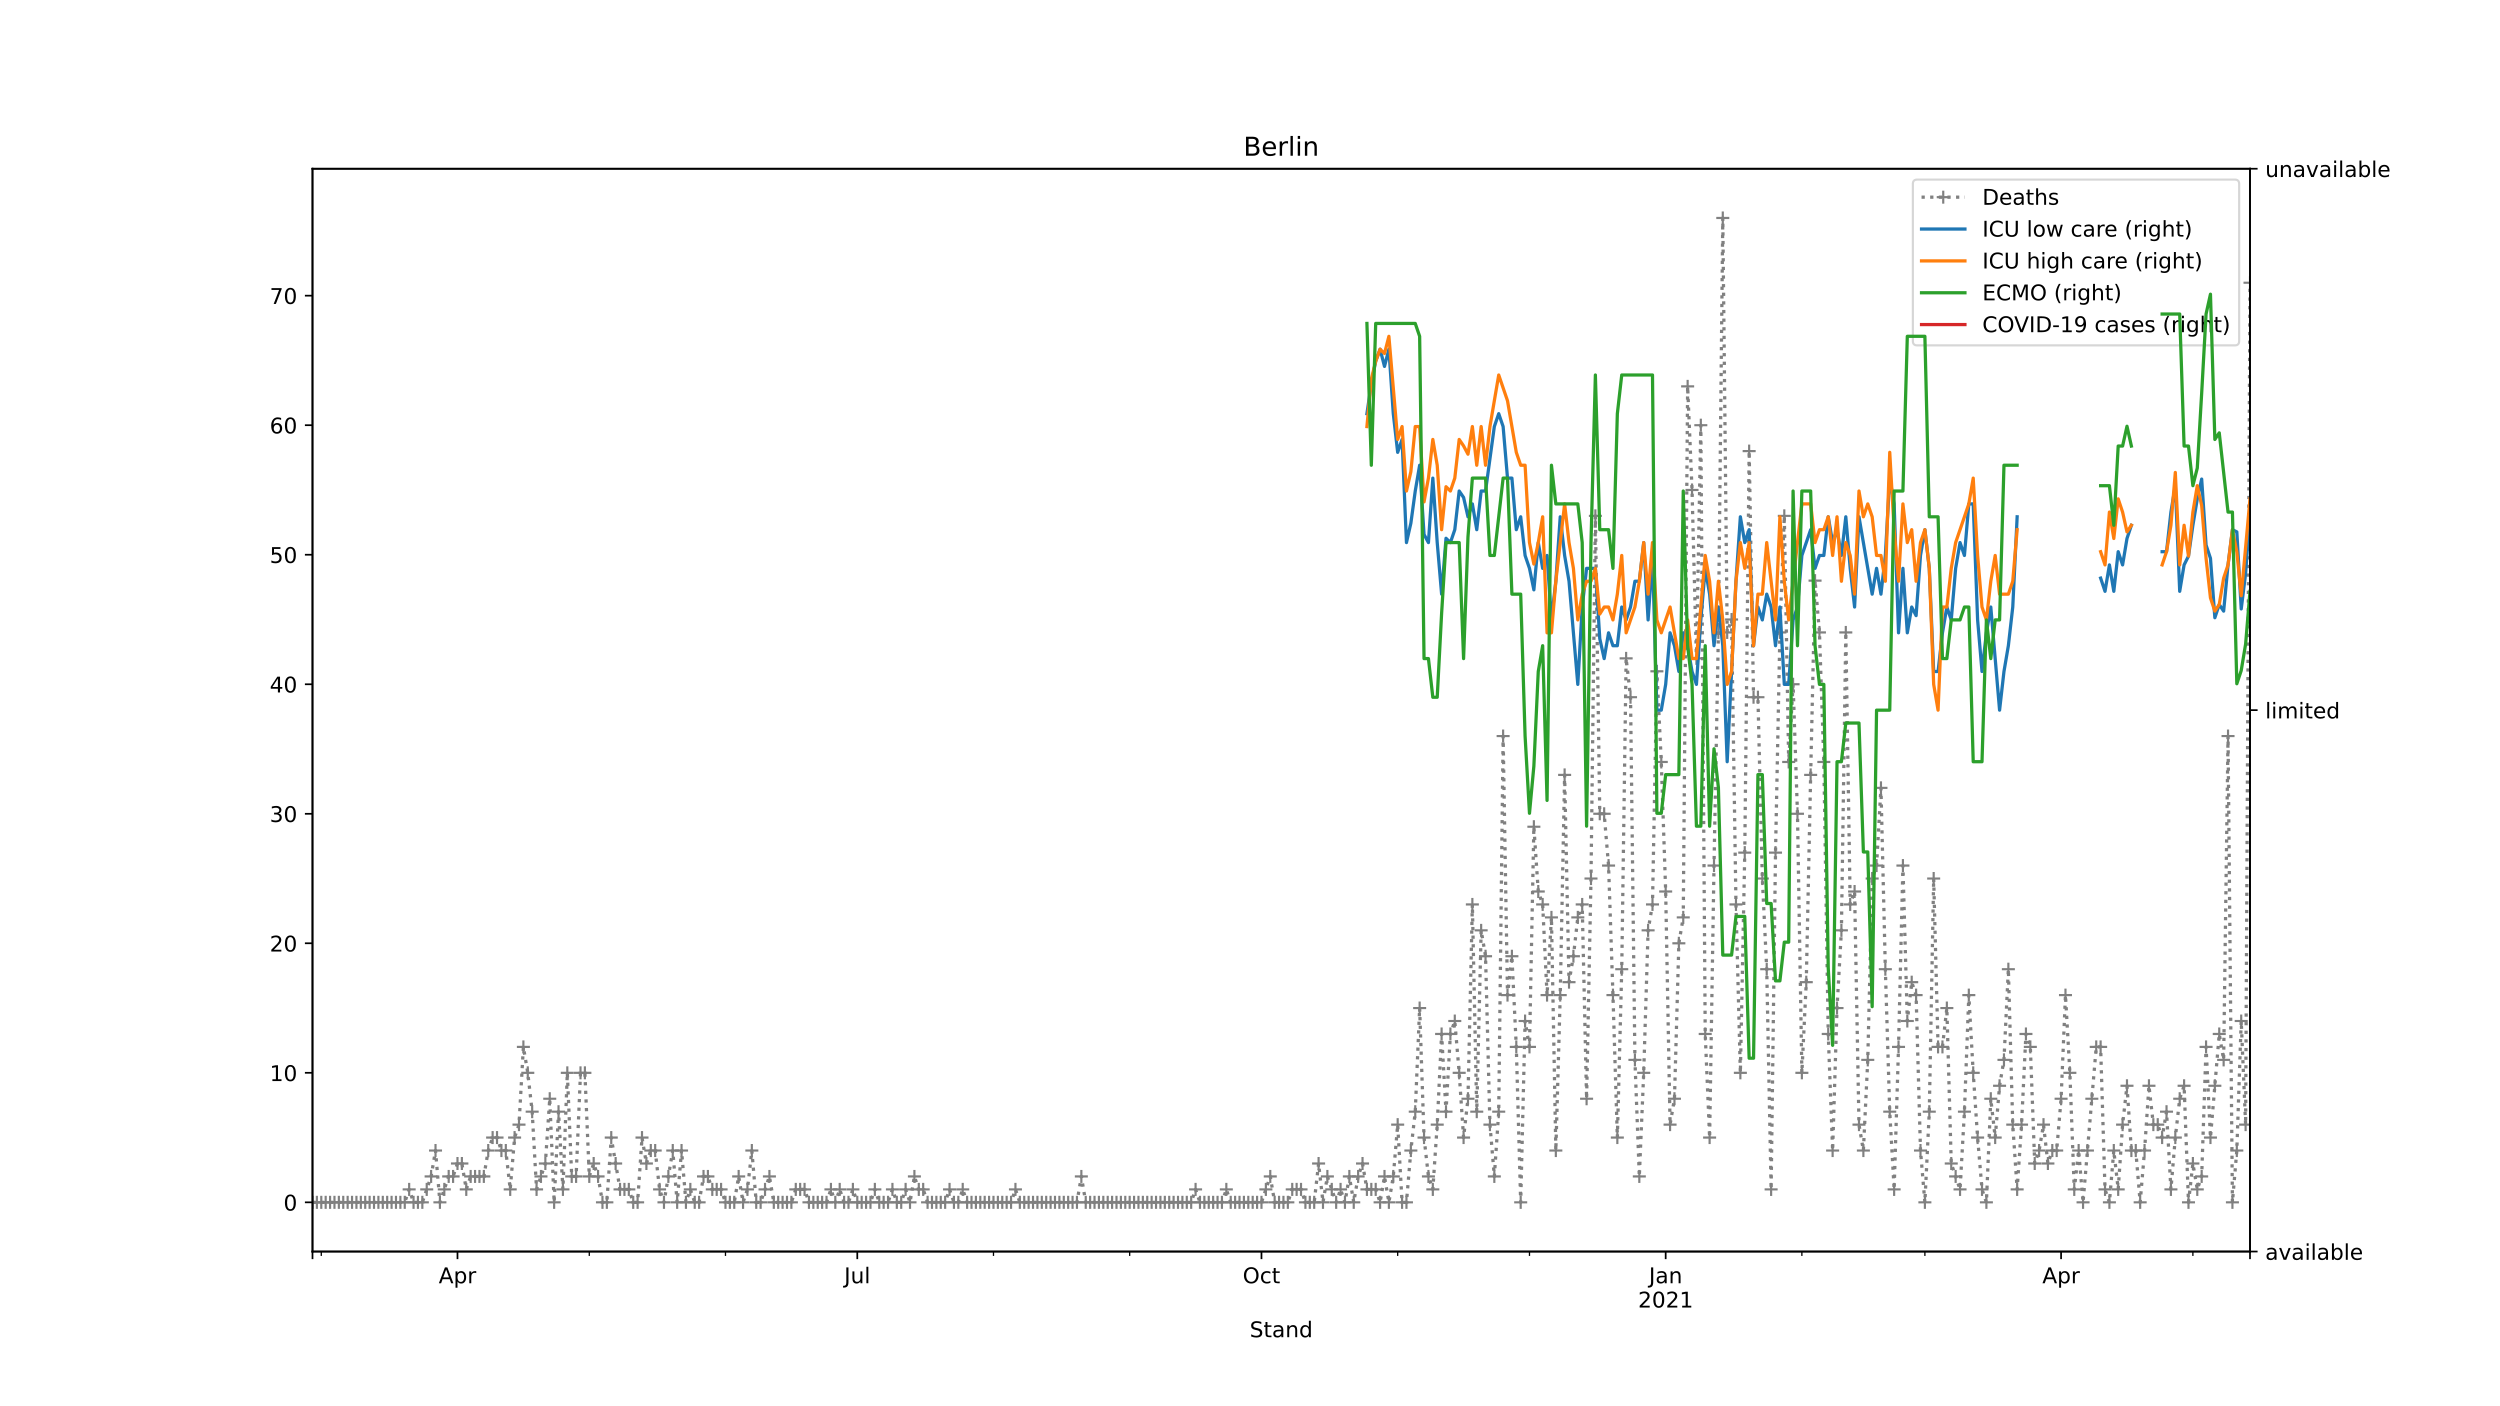 <?xml version="1.0" encoding="utf-8" standalone="no"?>
<!DOCTYPE svg PUBLIC "-//W3C//DTD SVG 1.1//EN"
  "http://www.w3.org/Graphics/SVG/1.1/DTD/svg11.dtd">
<!-- Created with matplotlib (https://matplotlib.org/) -->
<svg height="648pt" version="1.1" viewBox="0 0 1152 648" width="1152pt" xmlns="http://www.w3.org/2000/svg" xmlns:xlink="http://www.w3.org/1999/xlink">
 <defs>
  <style type="text/css">
*{stroke-linecap:butt;stroke-linejoin:round;}
  </style>
 </defs>
 <g id="figure_1">
  <g id="patch_1">
   <path d="M 0 648 
L 1152 648 
L 1152 0 
L 0 0 
z
" style="fill:#ffffff;"/>
  </g>
  <g id="axes_1">
   <g id="patch_2">
    <path d="M 144 576.72 
L 1036.8 576.72 
L 1036.8 77.76 
L 144 77.76 
z
" style="fill:#ffffff;"/>
   </g>
   <g id="matplotlib.axis_1">
    <g id="xtick_1">
     <g id="line2d_1">
      <defs>
       <path d="M 0 0 
L 0 3.5 
" id="m934d115836" style="stroke:#000000;stroke-width:0.8;"/>
      </defs>
      <g>
       <use style="stroke:#000000;stroke-width:0.8;" x="144" xlink:href="#m934d115836" y="576.72"/>
      </g>
     </g>
    </g>
    <g id="xtick_2">
     <g id="line2d_2">
      <g>
       <use style="stroke:#000000;stroke-width:0.8;" x="210.808" xlink:href="#m934d115836" y="576.72"/>
      </g>
     </g>
     <g id="text_1">
      <!-- Apr -->
      <defs>
       <path d="M 34.188 63.188 
L 20.797 26.906 
L 47.609 26.906 
z
M 28.609 72.906 
L 39.797 72.906 
L 67.578 0 
L 57.328 0 
L 50.688 18.703 
L 17.828 18.703 
L 11.188 0 
L 0.781 0 
z
" id="DejaVuSans-65"/>
       <path d="M 18.109 8.203 
L 18.109 -20.797 
L 9.078 -20.797 
L 9.078 54.688 
L 18.109 54.688 
L 18.109 46.391 
Q 20.953 51.266 25.266 53.625 
Q 29.594 56 35.594 56 
Q 45.562 56 51.781 48.094 
Q 58.016 40.188 58.016 27.297 
Q 58.016 14.406 51.781 6.484 
Q 45.562 -1.422 35.594 -1.422 
Q 29.594 -1.422 25.266 0.953 
Q 20.953 3.328 18.109 8.203 
z
M 48.688 27.297 
Q 48.688 37.203 44.609 42.844 
Q 40.531 48.484 33.406 48.484 
Q 26.266 48.484 22.188 42.844 
Q 18.109 37.203 18.109 27.297 
Q 18.109 17.391 22.188 11.75 
Q 26.266 6.109 33.406 6.109 
Q 40.531 6.109 44.609 11.75 
Q 48.688 17.391 48.688 27.297 
z
" id="DejaVuSans-112"/>
       <path d="M 41.109 46.297 
Q 39.594 47.172 37.812 47.578 
Q 36.031 48 33.891 48 
Q 26.266 48 22.188 43.047 
Q 18.109 38.094 18.109 28.812 
L 18.109 0 
L 9.078 0 
L 9.078 54.688 
L 18.109 54.688 
L 18.109 46.188 
Q 20.953 51.172 25.484 53.578 
Q 30.031 56 36.531 56 
Q 37.453 56 38.578 55.875 
Q 39.703 55.766 41.062 55.516 
z
" id="DejaVuSans-114"/>
      </defs>
      <g transform="translate(202.158 591.318)scale(0.1 -0.1)">
       <use xlink:href="#DejaVuSans-65"/>
       <use x="68.408" xlink:href="#DejaVuSans-112"/>
       <use x="131.885" xlink:href="#DejaVuSans-114"/>
      </g>
     </g>
    </g>
    <g id="xtick_3">
     <g id="line2d_3">
      <g>
       <use style="stroke:#000000;stroke-width:0.8;" x="395.037" xlink:href="#m934d115836" y="576.72"/>
      </g>
     </g>
     <g id="text_2">
      <!-- Jul -->
      <defs>
       <path d="M 9.812 72.906 
L 19.672 72.906 
L 19.672 5.078 
Q 19.672 -8.109 14.672 -14.062 
Q 9.672 -20.016 -1.422 -20.016 
L -5.172 -20.016 
L -5.172 -11.719 
L -2.094 -11.719 
Q 4.438 -11.719 7.125 -8.047 
Q 9.812 -4.391 9.812 5.078 
z
" id="DejaVuSans-74"/>
       <path d="M 8.5 21.578 
L 8.5 54.688 
L 17.484 54.688 
L 17.484 21.922 
Q 17.484 14.156 20.5 10.266 
Q 23.531 6.391 29.594 6.391 
Q 36.859 6.391 41.078 11.031 
Q 45.312 15.672 45.312 23.688 
L 45.312 54.688 
L 54.297 54.688 
L 54.297 0 
L 45.312 0 
L 45.312 8.406 
Q 42.047 3.422 37.719 1 
Q 33.406 -1.422 27.688 -1.422 
Q 18.266 -1.422 13.375 4.438 
Q 8.5 10.297 8.5 21.578 
z
M 31.109 56 
z
" id="DejaVuSans-117"/>
       <path d="M 9.422 75.984 
L 18.406 75.984 
L 18.406 0 
L 9.422 0 
z
" id="DejaVuSans-108"/>
      </defs>
      <g transform="translate(389.004 591.318)scale(0.1 -0.1)">
       <use xlink:href="#DejaVuSans-74"/>
       <use x="29.492" xlink:href="#DejaVuSans-117"/>
       <use x="92.871" xlink:href="#DejaVuSans-108"/>
      </g>
     </g>
    </g>
    <g id="xtick_4">
     <g id="line2d_4">
      <g>
       <use style="stroke:#000000;stroke-width:0.8;" x="581.29" xlink:href="#m934d115836" y="576.72"/>
      </g>
     </g>
     <g id="text_3">
      <!-- Oct -->
      <defs>
       <path d="M 39.406 66.219 
Q 28.656 66.219 22.328 58.203 
Q 16.016 50.203 16.016 36.375 
Q 16.016 22.609 22.328 14.594 
Q 28.656 6.594 39.406 6.594 
Q 50.141 6.594 56.422 14.594 
Q 62.703 22.609 62.703 36.375 
Q 62.703 50.203 56.422 58.203 
Q 50.141 66.219 39.406 66.219 
z
M 39.406 74.219 
Q 54.734 74.219 63.906 63.938 
Q 73.094 53.656 73.094 36.375 
Q 73.094 19.141 63.906 8.859 
Q 54.734 -1.422 39.406 -1.422 
Q 24.031 -1.422 14.812 8.828 
Q 5.609 19.094 5.609 36.375 
Q 5.609 53.656 14.812 63.938 
Q 24.031 74.219 39.406 74.219 
z
" id="DejaVuSans-79"/>
       <path d="M 48.781 52.594 
L 48.781 44.188 
Q 44.969 46.297 41.141 47.344 
Q 37.312 48.391 33.406 48.391 
Q 24.656 48.391 19.812 42.844 
Q 14.984 37.312 14.984 27.297 
Q 14.984 17.281 19.812 11.734 
Q 24.656 6.203 33.406 6.203 
Q 37.312 6.203 41.141 7.25 
Q 44.969 8.297 48.781 10.406 
L 48.781 2.094 
Q 45.016 0.344 40.984 -0.531 
Q 36.969 -1.422 32.422 -1.422 
Q 20.062 -1.422 12.781 6.344 
Q 5.516 14.109 5.516 27.297 
Q 5.516 40.672 12.859 48.328 
Q 20.219 56 33.016 56 
Q 37.156 56 41.109 55.141 
Q 45.062 54.297 48.781 52.594 
z
" id="DejaVuSans-99"/>
       <path d="M 18.312 70.219 
L 18.312 54.688 
L 36.812 54.688 
L 36.812 47.703 
L 18.312 47.703 
L 18.312 18.016 
Q 18.312 11.328 20.141 9.422 
Q 21.969 7.516 27.594 7.516 
L 36.812 7.516 
L 36.812 0 
L 27.594 0 
Q 17.188 0 13.234 3.875 
Q 9.281 7.766 9.281 18.016 
L 9.281 47.703 
L 2.688 47.703 
L 2.688 54.688 
L 9.281 54.688 
L 9.281 70.219 
z
" id="DejaVuSans-116"/>
      </defs>
      <g transform="translate(572.644 591.318)scale(0.1 -0.1)">
       <use xlink:href="#DejaVuSans-79"/>
       <use x="78.711" xlink:href="#DejaVuSans-99"/>
       <use x="133.691" xlink:href="#DejaVuSans-116"/>
      </g>
     </g>
    </g>
    <g id="xtick_5">
     <g id="line2d_5">
      <g>
       <use style="stroke:#000000;stroke-width:0.8;" x="767.543" xlink:href="#m934d115836" y="576.72"/>
      </g>
     </g>
     <g id="text_4">
      <!-- Jan -->
      <defs>
       <path d="M 34.281 27.484 
Q 23.391 27.484 19.188 25 
Q 14.984 22.516 14.984 16.5 
Q 14.984 11.719 18.141 8.906 
Q 21.297 6.109 26.703 6.109 
Q 34.188 6.109 38.703 11.406 
Q 43.219 16.703 43.219 25.484 
L 43.219 27.484 
z
M 52.203 31.203 
L 52.203 0 
L 43.219 0 
L 43.219 8.297 
Q 40.141 3.328 35.547 0.953 
Q 30.953 -1.422 24.312 -1.422 
Q 15.922 -1.422 10.953 3.297 
Q 6 8.016 6 15.922 
Q 6 25.141 12.172 29.828 
Q 18.359 34.516 30.609 34.516 
L 43.219 34.516 
L 43.219 35.406 
Q 43.219 41.609 39.141 45 
Q 35.062 48.391 27.688 48.391 
Q 23 48.391 18.547 47.266 
Q 14.109 46.141 10.016 43.891 
L 10.016 52.203 
Q 14.938 54.109 19.578 55.047 
Q 24.219 56 28.609 56 
Q 40.484 56 46.344 49.844 
Q 52.203 43.703 52.203 31.203 
z
" id="DejaVuSans-97"/>
       <path d="M 54.891 33.016 
L 54.891 0 
L 45.906 0 
L 45.906 32.719 
Q 45.906 40.484 42.875 44.328 
Q 39.844 48.188 33.797 48.188 
Q 26.516 48.188 22.312 43.547 
Q 18.109 38.922 18.109 30.906 
L 18.109 0 
L 9.078 0 
L 9.078 54.688 
L 18.109 54.688 
L 18.109 46.188 
Q 21.344 51.125 25.703 53.562 
Q 30.078 56 35.797 56 
Q 45.219 56 50.047 50.172 
Q 54.891 44.344 54.891 33.016 
z
" id="DejaVuSans-110"/>
      </defs>
      <g transform="translate(759.835 591.318)scale(0.1 -0.1)">
       <use xlink:href="#DejaVuSans-74"/>
       <use x="29.492" xlink:href="#DejaVuSans-97"/>
       <use x="90.771" xlink:href="#DejaVuSans-110"/>
      </g>
      <!-- 2021 -->
      <defs>
       <path d="M 19.188 8.297 
L 53.609 8.297 
L 53.609 0 
L 7.328 0 
L 7.328 8.297 
Q 12.938 14.109 22.625 23.891 
Q 32.328 33.688 34.812 36.531 
Q 39.547 41.844 41.422 45.531 
Q 43.312 49.219 43.312 52.781 
Q 43.312 58.594 39.234 62.25 
Q 35.156 65.922 28.609 65.922 
Q 23.969 65.922 18.812 64.312 
Q 13.672 62.703 7.812 59.422 
L 7.812 69.391 
Q 13.766 71.781 18.938 73 
Q 24.125 74.219 28.422 74.219 
Q 39.75 74.219 46.484 68.547 
Q 53.219 62.891 53.219 53.422 
Q 53.219 48.922 51.531 44.891 
Q 49.859 40.875 45.406 35.406 
Q 44.188 33.984 37.641 27.219 
Q 31.109 20.453 19.188 8.297 
z
" id="DejaVuSans-50"/>
       <path d="M 31.781 66.406 
Q 24.172 66.406 20.328 58.906 
Q 16.5 51.422 16.5 36.375 
Q 16.5 21.391 20.328 13.891 
Q 24.172 6.391 31.781 6.391 
Q 39.453 6.391 43.281 13.891 
Q 47.125 21.391 47.125 36.375 
Q 47.125 51.422 43.281 58.906 
Q 39.453 66.406 31.781 66.406 
z
M 31.781 74.219 
Q 44.047 74.219 50.516 64.516 
Q 56.984 54.828 56.984 36.375 
Q 56.984 17.969 50.516 8.266 
Q 44.047 -1.422 31.781 -1.422 
Q 19.531 -1.422 13.062 8.266 
Q 6.594 17.969 6.594 36.375 
Q 6.594 54.828 13.062 64.516 
Q 19.531 74.219 31.781 74.219 
z
" id="DejaVuSans-48"/>
       <path d="M 12.406 8.297 
L 28.516 8.297 
L 28.516 63.922 
L 10.984 60.406 
L 10.984 69.391 
L 28.422 72.906 
L 38.281 72.906 
L 38.281 8.297 
L 54.391 8.297 
L 54.391 0 
L 12.406 0 
z
" id="DejaVuSans-49"/>
      </defs>
      <g transform="translate(754.818 602.516)scale(0.1 -0.1)">
       <use xlink:href="#DejaVuSans-50"/>
       <use x="63.623" xlink:href="#DejaVuSans-48"/>
       <use x="127.246" xlink:href="#DejaVuSans-50"/>
       <use x="190.869" xlink:href="#DejaVuSans-49"/>
      </g>
     </g>
    </g>
    <g id="xtick_6">
     <g id="line2d_6">
      <g>
       <use style="stroke:#000000;stroke-width:0.8;" x="949.747" xlink:href="#m934d115836" y="576.72"/>
      </g>
     </g>
     <g id="text_5">
      <!-- Apr -->
      <g transform="translate(941.097 591.318)scale(0.1 -0.1)">
       <use xlink:href="#DejaVuSans-65"/>
       <use x="68.408" xlink:href="#DejaVuSans-112"/>
       <use x="131.885" xlink:href="#DejaVuSans-114"/>
      </g>
     </g>
    </g>
    <g id="xtick_7">
     <g id="line2d_7">
      <g>
       <use style="stroke:#000000;stroke-width:0.8;" x="1036.8" xlink:href="#m934d115836" y="576.72"/>
      </g>
     </g>
    </g>
    <g id="xtick_8">
     <g id="line2d_8">
      <defs>
       <path d="M 0 0 
L 0 2 
" id="m0d8ed1e400" style="stroke:#000000;stroke-width:0.6;"/>
      </defs>
      <g>
       <use style="stroke:#000000;stroke-width:0.6;" x="148.049" xlink:href="#m0d8ed1e400" y="576.72"/>
      </g>
     </g>
    </g>
    <g id="xtick_9">
     <g id="line2d_9">
      <g>
       <use style="stroke:#000000;stroke-width:0.6;" x="271.543" xlink:href="#m0d8ed1e400" y="576.72"/>
      </g>
     </g>
    </g>
    <g id="xtick_10">
     <g id="line2d_10">
      <g>
       <use style="stroke:#000000;stroke-width:0.6;" x="334.302" xlink:href="#m0d8ed1e400" y="576.72"/>
      </g>
     </g>
    </g>
    <g id="xtick_11">
     <g id="line2d_11">
      <g>
       <use style="stroke:#000000;stroke-width:0.6;" x="457.796" xlink:href="#m0d8ed1e400" y="576.72"/>
      </g>
     </g>
    </g>
    <g id="xtick_12">
     <g id="line2d_12">
      <g>
       <use style="stroke:#000000;stroke-width:0.6;" x="520.555" xlink:href="#m0d8ed1e400" y="576.72"/>
      </g>
     </g>
    </g>
    <g id="xtick_13">
     <g id="line2d_13">
      <g>
       <use style="stroke:#000000;stroke-width:0.6;" x="644.049" xlink:href="#m0d8ed1e400" y="576.72"/>
      </g>
     </g>
    </g>
    <g id="xtick_14">
     <g id="line2d_14">
      <g>
       <use style="stroke:#000000;stroke-width:0.6;" x="704.784" xlink:href="#m0d8ed1e400" y="576.72"/>
      </g>
     </g>
    </g>
    <g id="xtick_15">
     <g id="line2d_15">
      <g>
       <use style="stroke:#000000;stroke-width:0.6;" x="830.302" xlink:href="#m0d8ed1e400" y="576.72"/>
      </g>
     </g>
    </g>
    <g id="xtick_16">
     <g id="line2d_16">
      <g>
       <use style="stroke:#000000;stroke-width:0.6;" x="886.988" xlink:href="#m0d8ed1e400" y="576.72"/>
      </g>
     </g>
    </g>
    <g id="xtick_17">
     <g id="line2d_17">
      <g>
       <use style="stroke:#000000;stroke-width:0.6;" x="1010.482" xlink:href="#m0d8ed1e400" y="576.72"/>
      </g>
     </g>
    </g>
    <g id="text_6">
     <!-- Stand -->
     <defs>
      <path d="M 53.516 70.516 
L 53.516 60.891 
Q 47.906 63.578 42.922 64.891 
Q 37.938 66.219 33.297 66.219 
Q 25.25 66.219 20.875 63.094 
Q 16.5 59.969 16.5 54.203 
Q 16.5 49.359 19.406 46.891 
Q 22.312 44.438 30.422 42.922 
L 36.375 41.703 
Q 47.406 39.594 52.656 34.297 
Q 57.906 29 57.906 20.125 
Q 57.906 9.516 50.797 4.047 
Q 43.703 -1.422 29.984 -1.422 
Q 24.812 -1.422 18.969 -0.25 
Q 13.141 0.922 6.891 3.219 
L 6.891 13.375 
Q 12.891 10.016 18.656 8.297 
Q 24.422 6.594 29.984 6.594 
Q 38.422 6.594 43.016 9.906 
Q 47.609 13.234 47.609 19.391 
Q 47.609 24.75 44.312 27.781 
Q 41.016 30.812 33.5 32.328 
L 27.484 33.5 
Q 16.453 35.688 11.516 40.375 
Q 6.594 45.062 6.594 53.422 
Q 6.594 63.094 13.406 68.656 
Q 20.219 74.219 32.172 74.219 
Q 37.312 74.219 42.625 73.281 
Q 47.953 72.359 53.516 70.516 
z
" id="DejaVuSans-83"/>
      <path d="M 45.406 46.391 
L 45.406 75.984 
L 54.391 75.984 
L 54.391 0 
L 45.406 0 
L 45.406 8.203 
Q 42.578 3.328 38.25 0.953 
Q 33.938 -1.422 27.875 -1.422 
Q 17.969 -1.422 11.734 6.484 
Q 5.516 14.406 5.516 27.297 
Q 5.516 40.188 11.734 48.094 
Q 17.969 56 27.875 56 
Q 33.938 56 38.25 53.625 
Q 42.578 51.266 45.406 46.391 
z
M 14.797 27.297 
Q 14.797 17.391 18.875 11.75 
Q 22.953 6.109 30.078 6.109 
Q 37.203 6.109 41.297 11.75 
Q 45.406 17.391 45.406 27.297 
Q 45.406 37.203 41.297 42.844 
Q 37.203 48.484 30.078 48.484 
Q 22.953 48.484 18.875 42.844 
Q 14.797 37.203 14.797 27.297 
z
" id="DejaVuSans-100"/>
     </defs>
     <g transform="translate(575.859 616.194)scale(0.1 -0.1)">
      <use xlink:href="#DejaVuSans-83"/>
      <use x="63.477" xlink:href="#DejaVuSans-116"/>
      <use x="102.686" xlink:href="#DejaVuSans-97"/>
      <use x="163.965" xlink:href="#DejaVuSans-110"/>
      <use x="227.344" xlink:href="#DejaVuSans-100"/>
     </g>
    </g>
   </g>
   <g id="matplotlib.axis_2">
    <g id="ytick_1">
     <g id="line2d_18">
      <defs>
       <path d="M 0 0 
L -3.5 0 
" id="mde2b22386f" style="stroke:#000000;stroke-width:0.8;"/>
      </defs>
      <g>
       <use style="stroke:#000000;stroke-width:0.8;" x="144" xlink:href="#mde2b22386f" y="554.04"/>
      </g>
     </g>
     <g id="text_7">
      <!-- 0 -->
      <g transform="translate(130.637 557.839)scale(0.1 -0.1)">
       <use xlink:href="#DejaVuSans-48"/>
      </g>
     </g>
    </g>
    <g id="ytick_2">
     <g id="line2d_19">
      <g>
       <use style="stroke:#000000;stroke-width:0.8;" x="144" xlink:href="#mde2b22386f" y="494.356"/>
      </g>
     </g>
     <g id="text_8">
      <!-- 10 -->
      <g transform="translate(124.275 498.155)scale(0.1 -0.1)">
       <use xlink:href="#DejaVuSans-49"/>
       <use x="63.623" xlink:href="#DejaVuSans-48"/>
      </g>
     </g>
    </g>
    <g id="ytick_3">
     <g id="line2d_20">
      <g>
       <use style="stroke:#000000;stroke-width:0.8;" x="144" xlink:href="#mde2b22386f" y="434.672"/>
      </g>
     </g>
     <g id="text_9">
      <!-- 20 -->
      <g transform="translate(124.275 438.471)scale(0.1 -0.1)">
       <use xlink:href="#DejaVuSans-50"/>
       <use x="63.623" xlink:href="#DejaVuSans-48"/>
      </g>
     </g>
    </g>
    <g id="ytick_4">
     <g id="line2d_21">
      <g>
       <use style="stroke:#000000;stroke-width:0.8;" x="144" xlink:href="#mde2b22386f" y="374.987"/>
      </g>
     </g>
     <g id="text_10">
      <!-- 30 -->
      <defs>
       <path d="M 40.578 39.312 
Q 47.656 37.797 51.625 33 
Q 55.609 28.219 55.609 21.188 
Q 55.609 10.406 48.188 4.484 
Q 40.766 -1.422 27.094 -1.422 
Q 22.516 -1.422 17.656 -0.516 
Q 12.797 0.391 7.625 2.203 
L 7.625 11.719 
Q 11.719 9.328 16.594 8.109 
Q 21.484 6.891 26.812 6.891 
Q 36.078 6.891 40.938 10.547 
Q 45.797 14.203 45.797 21.188 
Q 45.797 27.641 41.281 31.266 
Q 36.766 34.906 28.719 34.906 
L 20.219 34.906 
L 20.219 43.016 
L 29.109 43.016 
Q 36.375 43.016 40.234 45.922 
Q 44.094 48.828 44.094 54.297 
Q 44.094 59.906 40.109 62.906 
Q 36.141 65.922 28.719 65.922 
Q 24.656 65.922 20.016 65.031 
Q 15.375 64.156 9.812 62.312 
L 9.812 71.094 
Q 15.438 72.656 20.344 73.438 
Q 25.25 74.219 29.594 74.219 
Q 40.828 74.219 47.359 69.109 
Q 53.906 64.016 53.906 55.328 
Q 53.906 49.266 50.438 45.094 
Q 46.969 40.922 40.578 39.312 
z
" id="DejaVuSans-51"/>
      </defs>
      <g transform="translate(124.275 378.787)scale(0.1 -0.1)">
       <use xlink:href="#DejaVuSans-51"/>
       <use x="63.623" xlink:href="#DejaVuSans-48"/>
      </g>
     </g>
    </g>
    <g id="ytick_5">
     <g id="line2d_22">
      <g>
       <use style="stroke:#000000;stroke-width:0.8;" x="144" xlink:href="#mde2b22386f" y="315.303"/>
      </g>
     </g>
     <g id="text_11">
      <!-- 40 -->
      <defs>
       <path d="M 37.797 64.312 
L 12.891 25.391 
L 37.797 25.391 
z
M 35.203 72.906 
L 47.609 72.906 
L 47.609 25.391 
L 58.016 25.391 
L 58.016 17.188 
L 47.609 17.188 
L 47.609 0 
L 37.797 0 
L 37.797 17.188 
L 4.891 17.188 
L 4.891 26.703 
z
" id="DejaVuSans-52"/>
      </defs>
      <g transform="translate(124.275 319.102)scale(0.1 -0.1)">
       <use xlink:href="#DejaVuSans-52"/>
       <use x="63.623" xlink:href="#DejaVuSans-48"/>
      </g>
     </g>
    </g>
    <g id="ytick_6">
     <g id="line2d_23">
      <g>
       <use style="stroke:#000000;stroke-width:0.8;" x="144" xlink:href="#mde2b22386f" y="255.619"/>
      </g>
     </g>
     <g id="text_12">
      <!-- 50 -->
      <defs>
       <path d="M 10.797 72.906 
L 49.516 72.906 
L 49.516 64.594 
L 19.828 64.594 
L 19.828 46.734 
Q 21.969 47.469 24.109 47.828 
Q 26.266 48.188 28.422 48.188 
Q 40.625 48.188 47.75 41.5 
Q 54.891 34.812 54.891 23.391 
Q 54.891 11.625 47.562 5.094 
Q 40.234 -1.422 26.906 -1.422 
Q 22.312 -1.422 17.547 -0.641 
Q 12.797 0.141 7.719 1.703 
L 7.719 11.625 
Q 12.109 9.234 16.797 8.062 
Q 21.484 6.891 26.703 6.891 
Q 35.156 6.891 40.078 11.328 
Q 45.016 15.766 45.016 23.391 
Q 45.016 31 40.078 35.438 
Q 35.156 39.891 26.703 39.891 
Q 22.75 39.891 18.812 39.016 
Q 14.891 38.141 10.797 36.281 
z
" id="DejaVuSans-53"/>
      </defs>
      <g transform="translate(124.275 259.418)scale(0.1 -0.1)">
       <use xlink:href="#DejaVuSans-53"/>
       <use x="63.623" xlink:href="#DejaVuSans-48"/>
      </g>
     </g>
    </g>
    <g id="ytick_7">
     <g id="line2d_24">
      <g>
       <use style="stroke:#000000;stroke-width:0.8;" x="144" xlink:href="#mde2b22386f" y="195.935"/>
      </g>
     </g>
     <g id="text_13">
      <!-- 60 -->
      <defs>
       <path d="M 33.016 40.375 
Q 26.375 40.375 22.484 35.828 
Q 18.609 31.297 18.609 23.391 
Q 18.609 15.531 22.484 10.953 
Q 26.375 6.391 33.016 6.391 
Q 39.656 6.391 43.531 10.953 
Q 47.406 15.531 47.406 23.391 
Q 47.406 31.297 43.531 35.828 
Q 39.656 40.375 33.016 40.375 
z
M 52.594 71.297 
L 52.594 62.312 
Q 48.875 64.062 45.094 64.984 
Q 41.312 65.922 37.594 65.922 
Q 27.828 65.922 22.672 59.328 
Q 17.531 52.734 16.797 39.406 
Q 19.672 43.656 24.016 45.922 
Q 28.375 48.188 33.594 48.188 
Q 44.578 48.188 50.953 41.516 
Q 57.328 34.859 57.328 23.391 
Q 57.328 12.156 50.688 5.359 
Q 44.047 -1.422 33.016 -1.422 
Q 20.359 -1.422 13.672 8.266 
Q 6.984 17.969 6.984 36.375 
Q 6.984 53.656 15.188 63.938 
Q 23.391 74.219 37.203 74.219 
Q 40.922 74.219 44.703 73.484 
Q 48.484 72.75 52.594 71.297 
z
" id="DejaVuSans-54"/>
      </defs>
      <g transform="translate(124.275 199.734)scale(0.1 -0.1)">
       <use xlink:href="#DejaVuSans-54"/>
       <use x="63.623" xlink:href="#DejaVuSans-48"/>
      </g>
     </g>
    </g>
    <g id="ytick_8">
     <g id="line2d_25">
      <g>
       <use style="stroke:#000000;stroke-width:0.8;" x="144" xlink:href="#mde2b22386f" y="136.251"/>
      </g>
     </g>
     <g id="text_14">
      <!-- 70 -->
      <defs>
       <path d="M 8.203 72.906 
L 55.078 72.906 
L 55.078 68.703 
L 28.609 0 
L 18.312 0 
L 43.219 64.594 
L 8.203 64.594 
z
" id="DejaVuSans-55"/>
      </defs>
      <g transform="translate(124.275 140.05)scale(0.1 -0.1)">
       <use xlink:href="#DejaVuSans-55"/>
       <use x="63.623" xlink:href="#DejaVuSans-48"/>
      </g>
     </g>
    </g>
   </g>
   <g id="line2d_26">
    <path clip-path="url(#pc0ca2388bc)" d="M 144 554.04 
L 186.514 554.04 
L 188.539 548.072 
L 190.563 554.04 
L 194.612 554.04 
L 198.661 542.103 
L 200.686 530.166 
L 202.71 554.04 
L 206.759 542.103 
L 208.784 542.103 
L 210.808 536.135 
L 212.833 536.135 
L 214.857 548.072 
L 216.882 542.103 
L 222.955 542.103 
L 224.98 530.166 
L 227.004 524.198 
L 229.029 524.198 
L 231.053 530.166 
L 233.078 530.166 
L 235.102 548.072 
L 237.127 524.198 
L 239.151 518.229 
L 241.176 482.419 
L 243.2 494.356 
L 245.224 512.261 
L 247.249 548.072 
L 251.298 536.135 
L 253.322 506.293 
L 255.347 554.04 
L 257.371 512.261 
L 259.396 548.072 
L 261.42 494.356 
L 263.445 542.103 
L 265.469 542.103 
L 267.494 494.356 
L 269.518 494.356 
L 271.543 542.103 
L 273.567 536.135 
L 275.592 542.103 
L 277.616 554.04 
L 279.641 554.04 
L 281.665 524.198 
L 285.714 548.072 
L 289.763 548.072 
L 291.788 554.04 
L 293.812 554.04 
L 295.837 524.198 
L 297.861 536.135 
L 299.886 530.166 
L 301.91 530.166 
L 303.935 548.072 
L 305.959 554.04 
L 310.008 530.166 
L 312.033 554.04 
L 314.057 530.166 
L 316.082 554.04 
L 318.106 548.072 
L 320.131 554.04 
L 322.155 554.04 
L 324.18 542.103 
L 326.204 542.103 
L 328.229 548.072 
L 332.278 548.072 
L 334.302 554.04 
L 338.351 554.04 
L 340.376 542.103 
L 342.4 554.04 
L 344.424 548.072 
L 346.449 530.166 
L 348.473 554.04 
L 350.498 554.04 
L 354.547 542.103 
L 356.571 554.04 
L 364.669 554.04 
L 366.694 548.072 
L 370.743 548.072 
L 372.767 554.04 
L 380.865 554.04 
L 382.89 548.072 
L 384.914 554.04 
L 386.939 548.072 
L 388.963 554.04 
L 390.988 554.04 
L 393.012 548.072 
L 395.037 554.04 
L 401.11 554.04 
L 403.135 548.072 
L 405.159 554.04 
L 409.208 554.04 
L 411.233 548.072 
L 413.257 554.04 
L 415.282 554.04 
L 417.306 548.072 
L 419.331 554.04 
L 421.355 542.103 
L 423.38 548.072 
L 425.404 548.072 
L 427.429 554.04 
L 435.527 554.04 
L 437.551 548.072 
L 439.576 554.04 
L 441.6 554.04 
L 443.624 548.072 
L 445.649 554.04 
L 465.894 554.04 
L 467.918 548.072 
L 469.943 554.04 
L 496.261 554.04 
L 498.286 542.103 
L 500.31 554.04 
L 548.898 554.04 
L 550.922 548.072 
L 552.947 554.04 
L 563.069 554.04 
L 565.094 548.072 
L 567.118 554.04 
L 581.29 554.04 
L 585.339 542.103 
L 587.363 554.04 
L 593.437 554.04 
L 595.461 548.072 
L 599.51 548.072 
L 601.535 554.04 
L 605.584 554.04 
L 607.608 536.135 
L 609.633 554.04 
L 611.657 542.103 
L 615.706 554.04 
L 617.731 548.072 
L 619.755 554.04 
L 621.78 542.103 
L 623.804 554.04 
L 625.829 542.103 
L 627.853 536.135 
L 629.878 548.072 
L 633.927 548.072 
L 635.951 554.04 
L 637.976 542.103 
L 640 554.04 
L 642.024 542.103 
L 644.049 518.229 
L 646.073 554.04 
L 648.098 554.04 
L 650.122 530.166 
L 652.147 512.261 
L 654.171 464.514 
L 656.196 524.198 
L 658.22 542.103 
L 660.245 548.072 
L 662.269 518.229 
L 664.294 476.451 
L 666.318 512.261 
L 668.343 476.451 
L 670.367 470.482 
L 672.392 494.356 
L 674.416 524.198 
L 676.441 506.293 
L 678.465 416.766 
L 680.49 512.261 
L 682.514 428.703 
L 684.539 440.64 
L 686.563 518.229 
L 688.588 542.103 
L 690.612 512.261 
L 692.637 339.177 
L 694.661 458.545 
L 696.686 440.64 
L 698.71 482.419 
L 700.735 554.04 
L 702.759 470.482 
L 704.784 482.419 
L 706.808 380.956 
L 708.833 410.798 
L 710.857 416.766 
L 712.882 458.545 
L 714.906 422.735 
L 716.931 530.166 
L 718.955 458.545 
L 720.98 357.082 
L 723.004 452.577 
L 725.029 440.64 
L 727.053 422.735 
L 729.078 416.766 
L 731.102 506.293 
L 733.127 404.829 
L 735.151 237.714 
L 737.176 374.987 
L 739.2 374.987 
L 741.224 398.861 
L 743.249 458.545 
L 745.273 524.198 
L 747.298 446.608 
L 749.322 303.366 
L 751.347 321.272 
L 753.371 488.387 
L 755.396 542.103 
L 757.42 494.356 
L 759.445 428.703 
L 761.469 416.766 
L 763.494 309.335 
L 765.518 351.114 
L 767.543 410.798 
L 769.567 518.229 
L 771.592 506.293 
L 773.616 434.672 
L 775.641 422.735 
L 777.665 178.029 
L 779.69 225.777 
L 781.714 303.366 
L 783.739 195.935 
L 785.763 476.451 
L 787.788 524.198 
L 789.812 398.861 
L 791.837 291.429 
L 793.861 100.44 
L 795.886 291.429 
L 797.91 285.461 
L 799.935 416.766 
L 801.959 494.356 
L 803.984 392.893 
L 806.008 207.872 
L 808.033 321.272 
L 810.057 321.272 
L 812.082 404.829 
L 814.106 446.608 
L 816.131 548.072 
L 818.155 392.893 
L 820.18 291.429 
L 822.204 237.714 
L 824.229 351.114 
L 826.253 315.303 
L 828.278 374.987 
L 830.302 494.356 
L 832.327 452.577 
L 834.351 357.082 
L 836.376 267.556 
L 838.4 291.429 
L 840.424 351.114 
L 842.449 476.451 
L 844.473 530.166 
L 846.498 464.514 
L 848.522 428.703 
L 850.547 291.429 
L 852.571 416.766 
L 854.596 410.798 
L 856.62 518.229 
L 858.645 530.166 
L 860.669 488.387 
L 862.694 404.829 
L 864.718 398.861 
L 866.743 363.051 
L 868.767 446.608 
L 870.792 512.261 
L 872.816 548.072 
L 874.841 482.419 
L 876.865 398.861 
L 878.89 470.482 
L 880.914 452.577 
L 882.939 458.545 
L 884.963 530.166 
L 886.988 554.04 
L 889.012 512.261 
L 891.037 404.829 
L 893.061 482.419 
L 895.086 482.419 
L 897.11 464.514 
L 899.135 536.135 
L 903.184 548.072 
L 905.208 512.261 
L 907.233 458.545 
L 909.257 494.356 
L 911.282 524.198 
L 913.306 548.072 
L 915.331 554.04 
L 917.355 506.293 
L 919.38 524.198 
L 921.404 500.324 
L 923.429 488.387 
L 925.453 446.608 
L 927.478 518.229 
L 929.502 548.072 
L 931.527 518.229 
L 933.551 476.451 
L 935.576 482.419 
L 937.6 536.135 
L 939.624 530.166 
L 941.649 518.229 
L 943.673 536.135 
L 945.698 530.166 
L 947.722 530.166 
L 949.747 506.293 
L 951.771 458.545 
L 953.796 494.356 
L 955.82 548.072 
L 957.845 530.166 
L 959.869 554.04 
L 965.943 482.419 
L 967.967 482.419 
L 969.992 548.072 
L 972.016 554.04 
L 974.041 530.166 
L 976.065 548.072 
L 978.09 518.229 
L 980.114 500.324 
L 982.139 530.166 
L 984.163 530.166 
L 986.188 554.04 
L 988.212 530.166 
L 990.237 500.324 
L 992.261 518.229 
L 994.286 518.229 
L 996.31 524.198 
L 998.335 512.261 
L 1000.359 548.072 
L 1002.384 524.198 
L 1004.408 506.293 
L 1006.433 500.324 
L 1008.457 554.04 
L 1010.482 536.135 
L 1012.506 548.072 
L 1014.531 542.103 
L 1016.555 482.419 
L 1018.58 524.198 
L 1022.629 476.451 
L 1024.653 488.387 
L 1026.678 339.177 
L 1028.702 554.04 
L 1030.727 530.166 
L 1032.751 470.482 
L 1034.776 518.229 
L 1036.8 130.282 
L 1036.8 130.282 
" style="fill:none;stroke:#808080;stroke-dasharray:1.5,2.475;stroke-dashoffset:0;stroke-width:1.5;"/>
    <defs>
     <path d="M -3 0 
L 3 0 
M 0 3 
L 0 -3 
" id="ma3909b95fe" style="stroke:#808080;"/>
    </defs>
    <g clip-path="url(#pc0ca2388bc)">
     <use style="fill:#808080;stroke:#808080;" x="144" xlink:href="#ma3909b95fe" y="554.04"/>
     <use style="fill:#808080;stroke:#808080;" x="146.024" xlink:href="#ma3909b95fe" y="554.04"/>
     <use style="fill:#808080;stroke:#808080;" x="148.049" xlink:href="#ma3909b95fe" y="554.04"/>
     <use style="fill:#808080;stroke:#808080;" x="150.073" xlink:href="#ma3909b95fe" y="554.04"/>
     <use style="fill:#808080;stroke:#808080;" x="152.098" xlink:href="#ma3909b95fe" y="554.04"/>
     <use style="fill:#808080;stroke:#808080;" x="154.122" xlink:href="#ma3909b95fe" y="554.04"/>
     <use style="fill:#808080;stroke:#808080;" x="156.147" xlink:href="#ma3909b95fe" y="554.04"/>
     <use style="fill:#808080;stroke:#808080;" x="158.171" xlink:href="#ma3909b95fe" y="554.04"/>
     <use style="fill:#808080;stroke:#808080;" x="160.196" xlink:href="#ma3909b95fe" y="554.04"/>
     <use style="fill:#808080;stroke:#808080;" x="162.22" xlink:href="#ma3909b95fe" y="554.04"/>
     <use style="fill:#808080;stroke:#808080;" x="164.245" xlink:href="#ma3909b95fe" y="554.04"/>
     <use style="fill:#808080;stroke:#808080;" x="166.269" xlink:href="#ma3909b95fe" y="554.04"/>
     <use style="fill:#808080;stroke:#808080;" x="168.294" xlink:href="#ma3909b95fe" y="554.04"/>
     <use style="fill:#808080;stroke:#808080;" x="170.318" xlink:href="#ma3909b95fe" y="554.04"/>
     <use style="fill:#808080;stroke:#808080;" x="172.343" xlink:href="#ma3909b95fe" y="554.04"/>
     <use style="fill:#808080;stroke:#808080;" x="174.367" xlink:href="#ma3909b95fe" y="554.04"/>
     <use style="fill:#808080;stroke:#808080;" x="176.392" xlink:href="#ma3909b95fe" y="554.04"/>
     <use style="fill:#808080;stroke:#808080;" x="178.416" xlink:href="#ma3909b95fe" y="554.04"/>
     <use style="fill:#808080;stroke:#808080;" x="180.441" xlink:href="#ma3909b95fe" y="554.04"/>
     <use style="fill:#808080;stroke:#808080;" x="182.465" xlink:href="#ma3909b95fe" y="554.04"/>
     <use style="fill:#808080;stroke:#808080;" x="184.49" xlink:href="#ma3909b95fe" y="554.04"/>
     <use style="fill:#808080;stroke:#808080;" x="186.514" xlink:href="#ma3909b95fe" y="554.04"/>
     <use style="fill:#808080;stroke:#808080;" x="188.539" xlink:href="#ma3909b95fe" y="548.072"/>
     <use style="fill:#808080;stroke:#808080;" x="190.563" xlink:href="#ma3909b95fe" y="554.04"/>
     <use style="fill:#808080;stroke:#808080;" x="192.588" xlink:href="#ma3909b95fe" y="554.04"/>
     <use style="fill:#808080;stroke:#808080;" x="194.612" xlink:href="#ma3909b95fe" y="554.04"/>
     <use style="fill:#808080;stroke:#808080;" x="196.637" xlink:href="#ma3909b95fe" y="548.072"/>
     <use style="fill:#808080;stroke:#808080;" x="198.661" xlink:href="#ma3909b95fe" y="542.103"/>
     <use style="fill:#808080;stroke:#808080;" x="200.686" xlink:href="#ma3909b95fe" y="530.166"/>
     <use style="fill:#808080;stroke:#808080;" x="202.71" xlink:href="#ma3909b95fe" y="554.04"/>
     <use style="fill:#808080;stroke:#808080;" x="204.735" xlink:href="#ma3909b95fe" y="548.072"/>
     <use style="fill:#808080;stroke:#808080;" x="206.759" xlink:href="#ma3909b95fe" y="542.103"/>
     <use style="fill:#808080;stroke:#808080;" x="208.784" xlink:href="#ma3909b95fe" y="542.103"/>
     <use style="fill:#808080;stroke:#808080;" x="210.808" xlink:href="#ma3909b95fe" y="536.135"/>
     <use style="fill:#808080;stroke:#808080;" x="212.833" xlink:href="#ma3909b95fe" y="536.135"/>
     <use style="fill:#808080;stroke:#808080;" x="214.857" xlink:href="#ma3909b95fe" y="548.072"/>
     <use style="fill:#808080;stroke:#808080;" x="216.882" xlink:href="#ma3909b95fe" y="542.103"/>
     <use style="fill:#808080;stroke:#808080;" x="218.906" xlink:href="#ma3909b95fe" y="542.103"/>
     <use style="fill:#808080;stroke:#808080;" x="220.931" xlink:href="#ma3909b95fe" y="542.103"/>
     <use style="fill:#808080;stroke:#808080;" x="222.955" xlink:href="#ma3909b95fe" y="542.103"/>
     <use style="fill:#808080;stroke:#808080;" x="224.98" xlink:href="#ma3909b95fe" y="530.166"/>
     <use style="fill:#808080;stroke:#808080;" x="227.004" xlink:href="#ma3909b95fe" y="524.198"/>
     <use style="fill:#808080;stroke:#808080;" x="229.029" xlink:href="#ma3909b95fe" y="524.198"/>
     <use style="fill:#808080;stroke:#808080;" x="231.053" xlink:href="#ma3909b95fe" y="530.166"/>
     <use style="fill:#808080;stroke:#808080;" x="233.078" xlink:href="#ma3909b95fe" y="530.166"/>
     <use style="fill:#808080;stroke:#808080;" x="235.102" xlink:href="#ma3909b95fe" y="548.072"/>
     <use style="fill:#808080;stroke:#808080;" x="237.127" xlink:href="#ma3909b95fe" y="524.198"/>
     <use style="fill:#808080;stroke:#808080;" x="239.151" xlink:href="#ma3909b95fe" y="518.229"/>
     <use style="fill:#808080;stroke:#808080;" x="241.176" xlink:href="#ma3909b95fe" y="482.419"/>
     <use style="fill:#808080;stroke:#808080;" x="243.2" xlink:href="#ma3909b95fe" y="494.356"/>
     <use style="fill:#808080;stroke:#808080;" x="245.224" xlink:href="#ma3909b95fe" y="512.261"/>
     <use style="fill:#808080;stroke:#808080;" x="247.249" xlink:href="#ma3909b95fe" y="548.072"/>
     <use style="fill:#808080;stroke:#808080;" x="249.273" xlink:href="#ma3909b95fe" y="542.103"/>
     <use style="fill:#808080;stroke:#808080;" x="251.298" xlink:href="#ma3909b95fe" y="536.135"/>
     <use style="fill:#808080;stroke:#808080;" x="253.322" xlink:href="#ma3909b95fe" y="506.293"/>
     <use style="fill:#808080;stroke:#808080;" x="255.347" xlink:href="#ma3909b95fe" y="554.04"/>
     <use style="fill:#808080;stroke:#808080;" x="257.371" xlink:href="#ma3909b95fe" y="512.261"/>
     <use style="fill:#808080;stroke:#808080;" x="259.396" xlink:href="#ma3909b95fe" y="548.072"/>
     <use style="fill:#808080;stroke:#808080;" x="261.42" xlink:href="#ma3909b95fe" y="494.356"/>
     <use style="fill:#808080;stroke:#808080;" x="263.445" xlink:href="#ma3909b95fe" y="542.103"/>
     <use style="fill:#808080;stroke:#808080;" x="265.469" xlink:href="#ma3909b95fe" y="542.103"/>
     <use style="fill:#808080;stroke:#808080;" x="267.494" xlink:href="#ma3909b95fe" y="494.356"/>
     <use style="fill:#808080;stroke:#808080;" x="269.518" xlink:href="#ma3909b95fe" y="494.356"/>
     <use style="fill:#808080;stroke:#808080;" x="271.543" xlink:href="#ma3909b95fe" y="542.103"/>
     <use style="fill:#808080;stroke:#808080;" x="273.567" xlink:href="#ma3909b95fe" y="536.135"/>
     <use style="fill:#808080;stroke:#808080;" x="275.592" xlink:href="#ma3909b95fe" y="542.103"/>
     <use style="fill:#808080;stroke:#808080;" x="277.616" xlink:href="#ma3909b95fe" y="554.04"/>
     <use style="fill:#808080;stroke:#808080;" x="279.641" xlink:href="#ma3909b95fe" y="554.04"/>
     <use style="fill:#808080;stroke:#808080;" x="281.665" xlink:href="#ma3909b95fe" y="524.198"/>
     <use style="fill:#808080;stroke:#808080;" x="283.69" xlink:href="#ma3909b95fe" y="536.135"/>
     <use style="fill:#808080;stroke:#808080;" x="285.714" xlink:href="#ma3909b95fe" y="548.072"/>
     <use style="fill:#808080;stroke:#808080;" x="287.739" xlink:href="#ma3909b95fe" y="548.072"/>
     <use style="fill:#808080;stroke:#808080;" x="289.763" xlink:href="#ma3909b95fe" y="548.072"/>
     <use style="fill:#808080;stroke:#808080;" x="291.788" xlink:href="#ma3909b95fe" y="554.04"/>
     <use style="fill:#808080;stroke:#808080;" x="293.812" xlink:href="#ma3909b95fe" y="554.04"/>
     <use style="fill:#808080;stroke:#808080;" x="295.837" xlink:href="#ma3909b95fe" y="524.198"/>
     <use style="fill:#808080;stroke:#808080;" x="297.861" xlink:href="#ma3909b95fe" y="536.135"/>
     <use style="fill:#808080;stroke:#808080;" x="299.886" xlink:href="#ma3909b95fe" y="530.166"/>
     <use style="fill:#808080;stroke:#808080;" x="301.91" xlink:href="#ma3909b95fe" y="530.166"/>
     <use style="fill:#808080;stroke:#808080;" x="303.935" xlink:href="#ma3909b95fe" y="548.072"/>
     <use style="fill:#808080;stroke:#808080;" x="305.959" xlink:href="#ma3909b95fe" y="554.04"/>
     <use style="fill:#808080;stroke:#808080;" x="307.984" xlink:href="#ma3909b95fe" y="542.103"/>
     <use style="fill:#808080;stroke:#808080;" x="310.008" xlink:href="#ma3909b95fe" y="530.166"/>
     <use style="fill:#808080;stroke:#808080;" x="312.033" xlink:href="#ma3909b95fe" y="554.04"/>
     <use style="fill:#808080;stroke:#808080;" x="314.057" xlink:href="#ma3909b95fe" y="530.166"/>
     <use style="fill:#808080;stroke:#808080;" x="316.082" xlink:href="#ma3909b95fe" y="554.04"/>
     <use style="fill:#808080;stroke:#808080;" x="318.106" xlink:href="#ma3909b95fe" y="548.072"/>
     <use style="fill:#808080;stroke:#808080;" x="320.131" xlink:href="#ma3909b95fe" y="554.04"/>
     <use style="fill:#808080;stroke:#808080;" x="322.155" xlink:href="#ma3909b95fe" y="554.04"/>
     <use style="fill:#808080;stroke:#808080;" x="324.18" xlink:href="#ma3909b95fe" y="542.103"/>
     <use style="fill:#808080;stroke:#808080;" x="326.204" xlink:href="#ma3909b95fe" y="542.103"/>
     <use style="fill:#808080;stroke:#808080;" x="328.229" xlink:href="#ma3909b95fe" y="548.072"/>
     <use style="fill:#808080;stroke:#808080;" x="330.253" xlink:href="#ma3909b95fe" y="548.072"/>
     <use style="fill:#808080;stroke:#808080;" x="332.278" xlink:href="#ma3909b95fe" y="548.072"/>
     <use style="fill:#808080;stroke:#808080;" x="334.302" xlink:href="#ma3909b95fe" y="554.04"/>
     <use style="fill:#808080;stroke:#808080;" x="336.327" xlink:href="#ma3909b95fe" y="554.04"/>
     <use style="fill:#808080;stroke:#808080;" x="338.351" xlink:href="#ma3909b95fe" y="554.04"/>
     <use style="fill:#808080;stroke:#808080;" x="340.376" xlink:href="#ma3909b95fe" y="542.103"/>
     <use style="fill:#808080;stroke:#808080;" x="342.4" xlink:href="#ma3909b95fe" y="554.04"/>
     <use style="fill:#808080;stroke:#808080;" x="344.424" xlink:href="#ma3909b95fe" y="548.072"/>
     <use style="fill:#808080;stroke:#808080;" x="346.449" xlink:href="#ma3909b95fe" y="530.166"/>
     <use style="fill:#808080;stroke:#808080;" x="348.473" xlink:href="#ma3909b95fe" y="554.04"/>
     <use style="fill:#808080;stroke:#808080;" x="350.498" xlink:href="#ma3909b95fe" y="554.04"/>
     <use style="fill:#808080;stroke:#808080;" x="352.522" xlink:href="#ma3909b95fe" y="548.072"/>
     <use style="fill:#808080;stroke:#808080;" x="354.547" xlink:href="#ma3909b95fe" y="542.103"/>
     <use style="fill:#808080;stroke:#808080;" x="356.571" xlink:href="#ma3909b95fe" y="554.04"/>
     <use style="fill:#808080;stroke:#808080;" x="358.596" xlink:href="#ma3909b95fe" y="554.04"/>
     <use style="fill:#808080;stroke:#808080;" x="360.62" xlink:href="#ma3909b95fe" y="554.04"/>
     <use style="fill:#808080;stroke:#808080;" x="362.645" xlink:href="#ma3909b95fe" y="554.04"/>
     <use style="fill:#808080;stroke:#808080;" x="364.669" xlink:href="#ma3909b95fe" y="554.04"/>
     <use style="fill:#808080;stroke:#808080;" x="366.694" xlink:href="#ma3909b95fe" y="548.072"/>
     <use style="fill:#808080;stroke:#808080;" x="368.718" xlink:href="#ma3909b95fe" y="548.072"/>
     <use style="fill:#808080;stroke:#808080;" x="370.743" xlink:href="#ma3909b95fe" y="548.072"/>
     <use style="fill:#808080;stroke:#808080;" x="372.767" xlink:href="#ma3909b95fe" y="554.04"/>
     <use style="fill:#808080;stroke:#808080;" x="374.792" xlink:href="#ma3909b95fe" y="554.04"/>
     <use style="fill:#808080;stroke:#808080;" x="376.816" xlink:href="#ma3909b95fe" y="554.04"/>
     <use style="fill:#808080;stroke:#808080;" x="378.841" xlink:href="#ma3909b95fe" y="554.04"/>
     <use style="fill:#808080;stroke:#808080;" x="380.865" xlink:href="#ma3909b95fe" y="554.04"/>
     <use style="fill:#808080;stroke:#808080;" x="382.89" xlink:href="#ma3909b95fe" y="548.072"/>
     <use style="fill:#808080;stroke:#808080;" x="384.914" xlink:href="#ma3909b95fe" y="554.04"/>
     <use style="fill:#808080;stroke:#808080;" x="386.939" xlink:href="#ma3909b95fe" y="548.072"/>
     <use style="fill:#808080;stroke:#808080;" x="388.963" xlink:href="#ma3909b95fe" y="554.04"/>
     <use style="fill:#808080;stroke:#808080;" x="390.988" xlink:href="#ma3909b95fe" y="554.04"/>
     <use style="fill:#808080;stroke:#808080;" x="393.012" xlink:href="#ma3909b95fe" y="548.072"/>
     <use style="fill:#808080;stroke:#808080;" x="395.037" xlink:href="#ma3909b95fe" y="554.04"/>
     <use style="fill:#808080;stroke:#808080;" x="397.061" xlink:href="#ma3909b95fe" y="554.04"/>
     <use style="fill:#808080;stroke:#808080;" x="399.086" xlink:href="#ma3909b95fe" y="554.04"/>
     <use style="fill:#808080;stroke:#808080;" x="401.11" xlink:href="#ma3909b95fe" y="554.04"/>
     <use style="fill:#808080;stroke:#808080;" x="403.135" xlink:href="#ma3909b95fe" y="548.072"/>
     <use style="fill:#808080;stroke:#808080;" x="405.159" xlink:href="#ma3909b95fe" y="554.04"/>
     <use style="fill:#808080;stroke:#808080;" x="407.184" xlink:href="#ma3909b95fe" y="554.04"/>
     <use style="fill:#808080;stroke:#808080;" x="409.208" xlink:href="#ma3909b95fe" y="554.04"/>
     <use style="fill:#808080;stroke:#808080;" x="411.233" xlink:href="#ma3909b95fe" y="548.072"/>
     <use style="fill:#808080;stroke:#808080;" x="413.257" xlink:href="#ma3909b95fe" y="554.04"/>
     <use style="fill:#808080;stroke:#808080;" x="415.282" xlink:href="#ma3909b95fe" y="554.04"/>
     <use style="fill:#808080;stroke:#808080;" x="417.306" xlink:href="#ma3909b95fe" y="548.072"/>
     <use style="fill:#808080;stroke:#808080;" x="419.331" xlink:href="#ma3909b95fe" y="554.04"/>
     <use style="fill:#808080;stroke:#808080;" x="421.355" xlink:href="#ma3909b95fe" y="542.103"/>
     <use style="fill:#808080;stroke:#808080;" x="423.38" xlink:href="#ma3909b95fe" y="548.072"/>
     <use style="fill:#808080;stroke:#808080;" x="425.404" xlink:href="#ma3909b95fe" y="548.072"/>
     <use style="fill:#808080;stroke:#808080;" x="427.429" xlink:href="#ma3909b95fe" y="554.04"/>
     <use style="fill:#808080;stroke:#808080;" x="429.453" xlink:href="#ma3909b95fe" y="554.04"/>
     <use style="fill:#808080;stroke:#808080;" x="431.478" xlink:href="#ma3909b95fe" y="554.04"/>
     <use style="fill:#808080;stroke:#808080;" x="433.502" xlink:href="#ma3909b95fe" y="554.04"/>
     <use style="fill:#808080;stroke:#808080;" x="435.527" xlink:href="#ma3909b95fe" y="554.04"/>
     <use style="fill:#808080;stroke:#808080;" x="437.551" xlink:href="#ma3909b95fe" y="548.072"/>
     <use style="fill:#808080;stroke:#808080;" x="439.576" xlink:href="#ma3909b95fe" y="554.04"/>
     <use style="fill:#808080;stroke:#808080;" x="441.6" xlink:href="#ma3909b95fe" y="554.04"/>
     <use style="fill:#808080;stroke:#808080;" x="443.624" xlink:href="#ma3909b95fe" y="548.072"/>
     <use style="fill:#808080;stroke:#808080;" x="445.649" xlink:href="#ma3909b95fe" y="554.04"/>
     <use style="fill:#808080;stroke:#808080;" x="447.673" xlink:href="#ma3909b95fe" y="554.04"/>
     <use style="fill:#808080;stroke:#808080;" x="449.698" xlink:href="#ma3909b95fe" y="554.04"/>
     <use style="fill:#808080;stroke:#808080;" x="451.722" xlink:href="#ma3909b95fe" y="554.04"/>
     <use style="fill:#808080;stroke:#808080;" x="453.747" xlink:href="#ma3909b95fe" y="554.04"/>
     <use style="fill:#808080;stroke:#808080;" x="455.771" xlink:href="#ma3909b95fe" y="554.04"/>
     <use style="fill:#808080;stroke:#808080;" x="457.796" xlink:href="#ma3909b95fe" y="554.04"/>
     <use style="fill:#808080;stroke:#808080;" x="459.82" xlink:href="#ma3909b95fe" y="554.04"/>
     <use style="fill:#808080;stroke:#808080;" x="461.845" xlink:href="#ma3909b95fe" y="554.04"/>
     <use style="fill:#808080;stroke:#808080;" x="463.869" xlink:href="#ma3909b95fe" y="554.04"/>
     <use style="fill:#808080;stroke:#808080;" x="465.894" xlink:href="#ma3909b95fe" y="554.04"/>
     <use style="fill:#808080;stroke:#808080;" x="467.918" xlink:href="#ma3909b95fe" y="548.072"/>
     <use style="fill:#808080;stroke:#808080;" x="469.943" xlink:href="#ma3909b95fe" y="554.04"/>
     <use style="fill:#808080;stroke:#808080;" x="471.967" xlink:href="#ma3909b95fe" y="554.04"/>
     <use style="fill:#808080;stroke:#808080;" x="473.992" xlink:href="#ma3909b95fe" y="554.04"/>
     <use style="fill:#808080;stroke:#808080;" x="476.016" xlink:href="#ma3909b95fe" y="554.04"/>
     <use style="fill:#808080;stroke:#808080;" x="478.041" xlink:href="#ma3909b95fe" y="554.04"/>
     <use style="fill:#808080;stroke:#808080;" x="480.065" xlink:href="#ma3909b95fe" y="554.04"/>
     <use style="fill:#808080;stroke:#808080;" x="482.09" xlink:href="#ma3909b95fe" y="554.04"/>
     <use style="fill:#808080;stroke:#808080;" x="484.114" xlink:href="#ma3909b95fe" y="554.04"/>
     <use style="fill:#808080;stroke:#808080;" x="486.139" xlink:href="#ma3909b95fe" y="554.04"/>
     <use style="fill:#808080;stroke:#808080;" x="488.163" xlink:href="#ma3909b95fe" y="554.04"/>
     <use style="fill:#808080;stroke:#808080;" x="490.188" xlink:href="#ma3909b95fe" y="554.04"/>
     <use style="fill:#808080;stroke:#808080;" x="492.212" xlink:href="#ma3909b95fe" y="554.04"/>
     <use style="fill:#808080;stroke:#808080;" x="494.237" xlink:href="#ma3909b95fe" y="554.04"/>
     <use style="fill:#808080;stroke:#808080;" x="496.261" xlink:href="#ma3909b95fe" y="554.04"/>
     <use style="fill:#808080;stroke:#808080;" x="498.286" xlink:href="#ma3909b95fe" y="542.103"/>
     <use style="fill:#808080;stroke:#808080;" x="500.31" xlink:href="#ma3909b95fe" y="554.04"/>
     <use style="fill:#808080;stroke:#808080;" x="502.335" xlink:href="#ma3909b95fe" y="554.04"/>
     <use style="fill:#808080;stroke:#808080;" x="504.359" xlink:href="#ma3909b95fe" y="554.04"/>
     <use style="fill:#808080;stroke:#808080;" x="506.384" xlink:href="#ma3909b95fe" y="554.04"/>
     <use style="fill:#808080;stroke:#808080;" x="508.408" xlink:href="#ma3909b95fe" y="554.04"/>
     <use style="fill:#808080;stroke:#808080;" x="510.433" xlink:href="#ma3909b95fe" y="554.04"/>
     <use style="fill:#808080;stroke:#808080;" x="512.457" xlink:href="#ma3909b95fe" y="554.04"/>
     <use style="fill:#808080;stroke:#808080;" x="514.482" xlink:href="#ma3909b95fe" y="554.04"/>
     <use style="fill:#808080;stroke:#808080;" x="516.506" xlink:href="#ma3909b95fe" y="554.04"/>
     <use style="fill:#808080;stroke:#808080;" x="518.531" xlink:href="#ma3909b95fe" y="554.04"/>
     <use style="fill:#808080;stroke:#808080;" x="520.555" xlink:href="#ma3909b95fe" y="554.04"/>
     <use style="fill:#808080;stroke:#808080;" x="522.58" xlink:href="#ma3909b95fe" y="554.04"/>
     <use style="fill:#808080;stroke:#808080;" x="524.604" xlink:href="#ma3909b95fe" y="554.04"/>
     <use style="fill:#808080;stroke:#808080;" x="526.629" xlink:href="#ma3909b95fe" y="554.04"/>
     <use style="fill:#808080;stroke:#808080;" x="528.653" xlink:href="#ma3909b95fe" y="554.04"/>
     <use style="fill:#808080;stroke:#808080;" x="530.678" xlink:href="#ma3909b95fe" y="554.04"/>
     <use style="fill:#808080;stroke:#808080;" x="532.702" xlink:href="#ma3909b95fe" y="554.04"/>
     <use style="fill:#808080;stroke:#808080;" x="534.727" xlink:href="#ma3909b95fe" y="554.04"/>
     <use style="fill:#808080;stroke:#808080;" x="536.751" xlink:href="#ma3909b95fe" y="554.04"/>
     <use style="fill:#808080;stroke:#808080;" x="538.776" xlink:href="#ma3909b95fe" y="554.04"/>
     <use style="fill:#808080;stroke:#808080;" x="540.8" xlink:href="#ma3909b95fe" y="554.04"/>
     <use style="fill:#808080;stroke:#808080;" x="542.824" xlink:href="#ma3909b95fe" y="554.04"/>
     <use style="fill:#808080;stroke:#808080;" x="544.849" xlink:href="#ma3909b95fe" y="554.04"/>
     <use style="fill:#808080;stroke:#808080;" x="546.873" xlink:href="#ma3909b95fe" y="554.04"/>
     <use style="fill:#808080;stroke:#808080;" x="548.898" xlink:href="#ma3909b95fe" y="554.04"/>
     <use style="fill:#808080;stroke:#808080;" x="550.922" xlink:href="#ma3909b95fe" y="548.072"/>
     <use style="fill:#808080;stroke:#808080;" x="552.947" xlink:href="#ma3909b95fe" y="554.04"/>
     <use style="fill:#808080;stroke:#808080;" x="554.971" xlink:href="#ma3909b95fe" y="554.04"/>
     <use style="fill:#808080;stroke:#808080;" x="556.996" xlink:href="#ma3909b95fe" y="554.04"/>
     <use style="fill:#808080;stroke:#808080;" x="559.02" xlink:href="#ma3909b95fe" y="554.04"/>
     <use style="fill:#808080;stroke:#808080;" x="561.045" xlink:href="#ma3909b95fe" y="554.04"/>
     <use style="fill:#808080;stroke:#808080;" x="563.069" xlink:href="#ma3909b95fe" y="554.04"/>
     <use style="fill:#808080;stroke:#808080;" x="565.094" xlink:href="#ma3909b95fe" y="548.072"/>
     <use style="fill:#808080;stroke:#808080;" x="567.118" xlink:href="#ma3909b95fe" y="554.04"/>
     <use style="fill:#808080;stroke:#808080;" x="569.143" xlink:href="#ma3909b95fe" y="554.04"/>
     <use style="fill:#808080;stroke:#808080;" x="571.167" xlink:href="#ma3909b95fe" y="554.04"/>
     <use style="fill:#808080;stroke:#808080;" x="573.192" xlink:href="#ma3909b95fe" y="554.04"/>
     <use style="fill:#808080;stroke:#808080;" x="575.216" xlink:href="#ma3909b95fe" y="554.04"/>
     <use style="fill:#808080;stroke:#808080;" x="577.241" xlink:href="#ma3909b95fe" y="554.04"/>
     <use style="fill:#808080;stroke:#808080;" x="579.265" xlink:href="#ma3909b95fe" y="554.04"/>
     <use style="fill:#808080;stroke:#808080;" x="581.29" xlink:href="#ma3909b95fe" y="554.04"/>
     <use style="fill:#808080;stroke:#808080;" x="583.314" xlink:href="#ma3909b95fe" y="548.072"/>
     <use style="fill:#808080;stroke:#808080;" x="585.339" xlink:href="#ma3909b95fe" y="542.103"/>
     <use style="fill:#808080;stroke:#808080;" x="587.363" xlink:href="#ma3909b95fe" y="554.04"/>
     <use style="fill:#808080;stroke:#808080;" x="589.388" xlink:href="#ma3909b95fe" y="554.04"/>
     <use style="fill:#808080;stroke:#808080;" x="591.412" xlink:href="#ma3909b95fe" y="554.04"/>
     <use style="fill:#808080;stroke:#808080;" x="593.437" xlink:href="#ma3909b95fe" y="554.04"/>
     <use style="fill:#808080;stroke:#808080;" x="595.461" xlink:href="#ma3909b95fe" y="548.072"/>
     <use style="fill:#808080;stroke:#808080;" x="597.486" xlink:href="#ma3909b95fe" y="548.072"/>
     <use style="fill:#808080;stroke:#808080;" x="599.51" xlink:href="#ma3909b95fe" y="548.072"/>
     <use style="fill:#808080;stroke:#808080;" x="601.535" xlink:href="#ma3909b95fe" y="554.04"/>
     <use style="fill:#808080;stroke:#808080;" x="603.559" xlink:href="#ma3909b95fe" y="554.04"/>
     <use style="fill:#808080;stroke:#808080;" x="605.584" xlink:href="#ma3909b95fe" y="554.04"/>
     <use style="fill:#808080;stroke:#808080;" x="607.608" xlink:href="#ma3909b95fe" y="536.135"/>
     <use style="fill:#808080;stroke:#808080;" x="609.633" xlink:href="#ma3909b95fe" y="554.04"/>
     <use style="fill:#808080;stroke:#808080;" x="611.657" xlink:href="#ma3909b95fe" y="542.103"/>
     <use style="fill:#808080;stroke:#808080;" x="613.682" xlink:href="#ma3909b95fe" y="548.072"/>
     <use style="fill:#808080;stroke:#808080;" x="615.706" xlink:href="#ma3909b95fe" y="554.04"/>
     <use style="fill:#808080;stroke:#808080;" x="617.731" xlink:href="#ma3909b95fe" y="548.072"/>
     <use style="fill:#808080;stroke:#808080;" x="619.755" xlink:href="#ma3909b95fe" y="554.04"/>
     <use style="fill:#808080;stroke:#808080;" x="621.78" xlink:href="#ma3909b95fe" y="542.103"/>
     <use style="fill:#808080;stroke:#808080;" x="623.804" xlink:href="#ma3909b95fe" y="554.04"/>
     <use style="fill:#808080;stroke:#808080;" x="625.829" xlink:href="#ma3909b95fe" y="542.103"/>
     <use style="fill:#808080;stroke:#808080;" x="627.853" xlink:href="#ma3909b95fe" y="536.135"/>
     <use style="fill:#808080;stroke:#808080;" x="629.878" xlink:href="#ma3909b95fe" y="548.072"/>
     <use style="fill:#808080;stroke:#808080;" x="631.902" xlink:href="#ma3909b95fe" y="548.072"/>
     <use style="fill:#808080;stroke:#808080;" x="633.927" xlink:href="#ma3909b95fe" y="548.072"/>
     <use style="fill:#808080;stroke:#808080;" x="635.951" xlink:href="#ma3909b95fe" y="554.04"/>
     <use style="fill:#808080;stroke:#808080;" x="637.976" xlink:href="#ma3909b95fe" y="542.103"/>
     <use style="fill:#808080;stroke:#808080;" x="640" xlink:href="#ma3909b95fe" y="554.04"/>
     <use style="fill:#808080;stroke:#808080;" x="642.024" xlink:href="#ma3909b95fe" y="542.103"/>
     <use style="fill:#808080;stroke:#808080;" x="644.049" xlink:href="#ma3909b95fe" y="518.229"/>
     <use style="fill:#808080;stroke:#808080;" x="646.073" xlink:href="#ma3909b95fe" y="554.04"/>
     <use style="fill:#808080;stroke:#808080;" x="648.098" xlink:href="#ma3909b95fe" y="554.04"/>
     <use style="fill:#808080;stroke:#808080;" x="650.122" xlink:href="#ma3909b95fe" y="530.166"/>
     <use style="fill:#808080;stroke:#808080;" x="652.147" xlink:href="#ma3909b95fe" y="512.261"/>
     <use style="fill:#808080;stroke:#808080;" x="654.171" xlink:href="#ma3909b95fe" y="464.514"/>
     <use style="fill:#808080;stroke:#808080;" x="656.196" xlink:href="#ma3909b95fe" y="524.198"/>
     <use style="fill:#808080;stroke:#808080;" x="658.22" xlink:href="#ma3909b95fe" y="542.103"/>
     <use style="fill:#808080;stroke:#808080;" x="660.245" xlink:href="#ma3909b95fe" y="548.072"/>
     <use style="fill:#808080;stroke:#808080;" x="662.269" xlink:href="#ma3909b95fe" y="518.229"/>
     <use style="fill:#808080;stroke:#808080;" x="664.294" xlink:href="#ma3909b95fe" y="476.451"/>
     <use style="fill:#808080;stroke:#808080;" x="666.318" xlink:href="#ma3909b95fe" y="512.261"/>
     <use style="fill:#808080;stroke:#808080;" x="668.343" xlink:href="#ma3909b95fe" y="476.451"/>
     <use style="fill:#808080;stroke:#808080;" x="670.367" xlink:href="#ma3909b95fe" y="470.482"/>
     <use style="fill:#808080;stroke:#808080;" x="672.392" xlink:href="#ma3909b95fe" y="494.356"/>
     <use style="fill:#808080;stroke:#808080;" x="674.416" xlink:href="#ma3909b95fe" y="524.198"/>
     <use style="fill:#808080;stroke:#808080;" x="676.441" xlink:href="#ma3909b95fe" y="506.293"/>
     <use style="fill:#808080;stroke:#808080;" x="678.465" xlink:href="#ma3909b95fe" y="416.766"/>
     <use style="fill:#808080;stroke:#808080;" x="680.49" xlink:href="#ma3909b95fe" y="512.261"/>
     <use style="fill:#808080;stroke:#808080;" x="682.514" xlink:href="#ma3909b95fe" y="428.703"/>
     <use style="fill:#808080;stroke:#808080;" x="684.539" xlink:href="#ma3909b95fe" y="440.64"/>
     <use style="fill:#808080;stroke:#808080;" x="686.563" xlink:href="#ma3909b95fe" y="518.229"/>
     <use style="fill:#808080;stroke:#808080;" x="688.588" xlink:href="#ma3909b95fe" y="542.103"/>
     <use style="fill:#808080;stroke:#808080;" x="690.612" xlink:href="#ma3909b95fe" y="512.261"/>
     <use style="fill:#808080;stroke:#808080;" x="692.637" xlink:href="#ma3909b95fe" y="339.177"/>
     <use style="fill:#808080;stroke:#808080;" x="694.661" xlink:href="#ma3909b95fe" y="458.545"/>
     <use style="fill:#808080;stroke:#808080;" x="696.686" xlink:href="#ma3909b95fe" y="440.64"/>
     <use style="fill:#808080;stroke:#808080;" x="698.71" xlink:href="#ma3909b95fe" y="482.419"/>
     <use style="fill:#808080;stroke:#808080;" x="700.735" xlink:href="#ma3909b95fe" y="554.04"/>
     <use style="fill:#808080;stroke:#808080;" x="702.759" xlink:href="#ma3909b95fe" y="470.482"/>
     <use style="fill:#808080;stroke:#808080;" x="704.784" xlink:href="#ma3909b95fe" y="482.419"/>
     <use style="fill:#808080;stroke:#808080;" x="706.808" xlink:href="#ma3909b95fe" y="380.956"/>
     <use style="fill:#808080;stroke:#808080;" x="708.833" xlink:href="#ma3909b95fe" y="410.798"/>
     <use style="fill:#808080;stroke:#808080;" x="710.857" xlink:href="#ma3909b95fe" y="416.766"/>
     <use style="fill:#808080;stroke:#808080;" x="712.882" xlink:href="#ma3909b95fe" y="458.545"/>
     <use style="fill:#808080;stroke:#808080;" x="714.906" xlink:href="#ma3909b95fe" y="422.735"/>
     <use style="fill:#808080;stroke:#808080;" x="716.931" xlink:href="#ma3909b95fe" y="530.166"/>
     <use style="fill:#808080;stroke:#808080;" x="718.955" xlink:href="#ma3909b95fe" y="458.545"/>
     <use style="fill:#808080;stroke:#808080;" x="720.98" xlink:href="#ma3909b95fe" y="357.082"/>
     <use style="fill:#808080;stroke:#808080;" x="723.004" xlink:href="#ma3909b95fe" y="452.577"/>
     <use style="fill:#808080;stroke:#808080;" x="725.029" xlink:href="#ma3909b95fe" y="440.64"/>
     <use style="fill:#808080;stroke:#808080;" x="727.053" xlink:href="#ma3909b95fe" y="422.735"/>
     <use style="fill:#808080;stroke:#808080;" x="729.078" xlink:href="#ma3909b95fe" y="416.766"/>
     <use style="fill:#808080;stroke:#808080;" x="731.102" xlink:href="#ma3909b95fe" y="506.293"/>
     <use style="fill:#808080;stroke:#808080;" x="733.127" xlink:href="#ma3909b95fe" y="404.829"/>
     <use style="fill:#808080;stroke:#808080;" x="735.151" xlink:href="#ma3909b95fe" y="237.714"/>
     <use style="fill:#808080;stroke:#808080;" x="737.176" xlink:href="#ma3909b95fe" y="374.987"/>
     <use style="fill:#808080;stroke:#808080;" x="739.2" xlink:href="#ma3909b95fe" y="374.987"/>
     <use style="fill:#808080;stroke:#808080;" x="741.224" xlink:href="#ma3909b95fe" y="398.861"/>
     <use style="fill:#808080;stroke:#808080;" x="743.249" xlink:href="#ma3909b95fe" y="458.545"/>
     <use style="fill:#808080;stroke:#808080;" x="745.273" xlink:href="#ma3909b95fe" y="524.198"/>
     <use style="fill:#808080;stroke:#808080;" x="747.298" xlink:href="#ma3909b95fe" y="446.608"/>
     <use style="fill:#808080;stroke:#808080;" x="749.322" xlink:href="#ma3909b95fe" y="303.366"/>
     <use style="fill:#808080;stroke:#808080;" x="751.347" xlink:href="#ma3909b95fe" y="321.272"/>
     <use style="fill:#808080;stroke:#808080;" x="753.371" xlink:href="#ma3909b95fe" y="488.387"/>
     <use style="fill:#808080;stroke:#808080;" x="755.396" xlink:href="#ma3909b95fe" y="542.103"/>
     <use style="fill:#808080;stroke:#808080;" x="757.42" xlink:href="#ma3909b95fe" y="494.356"/>
     <use style="fill:#808080;stroke:#808080;" x="759.445" xlink:href="#ma3909b95fe" y="428.703"/>
     <use style="fill:#808080;stroke:#808080;" x="761.469" xlink:href="#ma3909b95fe" y="416.766"/>
     <use style="fill:#808080;stroke:#808080;" x="763.494" xlink:href="#ma3909b95fe" y="309.335"/>
     <use style="fill:#808080;stroke:#808080;" x="765.518" xlink:href="#ma3909b95fe" y="351.114"/>
     <use style="fill:#808080;stroke:#808080;" x="767.543" xlink:href="#ma3909b95fe" y="410.798"/>
     <use style="fill:#808080;stroke:#808080;" x="769.567" xlink:href="#ma3909b95fe" y="518.229"/>
     <use style="fill:#808080;stroke:#808080;" x="771.592" xlink:href="#ma3909b95fe" y="506.293"/>
     <use style="fill:#808080;stroke:#808080;" x="773.616" xlink:href="#ma3909b95fe" y="434.672"/>
     <use style="fill:#808080;stroke:#808080;" x="775.641" xlink:href="#ma3909b95fe" y="422.735"/>
     <use style="fill:#808080;stroke:#808080;" x="777.665" xlink:href="#ma3909b95fe" y="178.029"/>
     <use style="fill:#808080;stroke:#808080;" x="779.69" xlink:href="#ma3909b95fe" y="225.777"/>
     <use style="fill:#808080;stroke:#808080;" x="781.714" xlink:href="#ma3909b95fe" y="303.366"/>
     <use style="fill:#808080;stroke:#808080;" x="783.739" xlink:href="#ma3909b95fe" y="195.935"/>
     <use style="fill:#808080;stroke:#808080;" x="785.763" xlink:href="#ma3909b95fe" y="476.451"/>
     <use style="fill:#808080;stroke:#808080;" x="787.788" xlink:href="#ma3909b95fe" y="524.198"/>
     <use style="fill:#808080;stroke:#808080;" x="789.812" xlink:href="#ma3909b95fe" y="398.861"/>
     <use style="fill:#808080;stroke:#808080;" x="791.837" xlink:href="#ma3909b95fe" y="291.429"/>
     <use style="fill:#808080;stroke:#808080;" x="793.861" xlink:href="#ma3909b95fe" y="100.44"/>
     <use style="fill:#808080;stroke:#808080;" x="795.886" xlink:href="#ma3909b95fe" y="291.429"/>
     <use style="fill:#808080;stroke:#808080;" x="797.91" xlink:href="#ma3909b95fe" y="285.461"/>
     <use style="fill:#808080;stroke:#808080;" x="799.935" xlink:href="#ma3909b95fe" y="416.766"/>
     <use style="fill:#808080;stroke:#808080;" x="801.959" xlink:href="#ma3909b95fe" y="494.356"/>
     <use style="fill:#808080;stroke:#808080;" x="803.984" xlink:href="#ma3909b95fe" y="392.893"/>
     <use style="fill:#808080;stroke:#808080;" x="806.008" xlink:href="#ma3909b95fe" y="207.872"/>
     <use style="fill:#808080;stroke:#808080;" x="808.033" xlink:href="#ma3909b95fe" y="321.272"/>
     <use style="fill:#808080;stroke:#808080;" x="810.057" xlink:href="#ma3909b95fe" y="321.272"/>
     <use style="fill:#808080;stroke:#808080;" x="812.082" xlink:href="#ma3909b95fe" y="404.829"/>
     <use style="fill:#808080;stroke:#808080;" x="814.106" xlink:href="#ma3909b95fe" y="446.608"/>
     <use style="fill:#808080;stroke:#808080;" x="816.131" xlink:href="#ma3909b95fe" y="548.072"/>
     <use style="fill:#808080;stroke:#808080;" x="818.155" xlink:href="#ma3909b95fe" y="392.893"/>
     <use style="fill:#808080;stroke:#808080;" x="820.18" xlink:href="#ma3909b95fe" y="291.429"/>
     <use style="fill:#808080;stroke:#808080;" x="822.204" xlink:href="#ma3909b95fe" y="237.714"/>
     <use style="fill:#808080;stroke:#808080;" x="824.229" xlink:href="#ma3909b95fe" y="351.114"/>
     <use style="fill:#808080;stroke:#808080;" x="826.253" xlink:href="#ma3909b95fe" y="315.303"/>
     <use style="fill:#808080;stroke:#808080;" x="828.278" xlink:href="#ma3909b95fe" y="374.987"/>
     <use style="fill:#808080;stroke:#808080;" x="830.302" xlink:href="#ma3909b95fe" y="494.356"/>
     <use style="fill:#808080;stroke:#808080;" x="832.327" xlink:href="#ma3909b95fe" y="452.577"/>
     <use style="fill:#808080;stroke:#808080;" x="834.351" xlink:href="#ma3909b95fe" y="357.082"/>
     <use style="fill:#808080;stroke:#808080;" x="836.376" xlink:href="#ma3909b95fe" y="267.556"/>
     <use style="fill:#808080;stroke:#808080;" x="838.4" xlink:href="#ma3909b95fe" y="291.429"/>
     <use style="fill:#808080;stroke:#808080;" x="840.424" xlink:href="#ma3909b95fe" y="351.114"/>
     <use style="fill:#808080;stroke:#808080;" x="842.449" xlink:href="#ma3909b95fe" y="476.451"/>
     <use style="fill:#808080;stroke:#808080;" x="844.473" xlink:href="#ma3909b95fe" y="530.166"/>
     <use style="fill:#808080;stroke:#808080;" x="846.498" xlink:href="#ma3909b95fe" y="464.514"/>
     <use style="fill:#808080;stroke:#808080;" x="848.522" xlink:href="#ma3909b95fe" y="428.703"/>
     <use style="fill:#808080;stroke:#808080;" x="850.547" xlink:href="#ma3909b95fe" y="291.429"/>
     <use style="fill:#808080;stroke:#808080;" x="852.571" xlink:href="#ma3909b95fe" y="416.766"/>
     <use style="fill:#808080;stroke:#808080;" x="854.596" xlink:href="#ma3909b95fe" y="410.798"/>
     <use style="fill:#808080;stroke:#808080;" x="856.62" xlink:href="#ma3909b95fe" y="518.229"/>
     <use style="fill:#808080;stroke:#808080;" x="858.645" xlink:href="#ma3909b95fe" y="530.166"/>
     <use style="fill:#808080;stroke:#808080;" x="860.669" xlink:href="#ma3909b95fe" y="488.387"/>
     <use style="fill:#808080;stroke:#808080;" x="862.694" xlink:href="#ma3909b95fe" y="404.829"/>
     <use style="fill:#808080;stroke:#808080;" x="864.718" xlink:href="#ma3909b95fe" y="398.861"/>
     <use style="fill:#808080;stroke:#808080;" x="866.743" xlink:href="#ma3909b95fe" y="363.051"/>
     <use style="fill:#808080;stroke:#808080;" x="868.767" xlink:href="#ma3909b95fe" y="446.608"/>
     <use style="fill:#808080;stroke:#808080;" x="870.792" xlink:href="#ma3909b95fe" y="512.261"/>
     <use style="fill:#808080;stroke:#808080;" x="872.816" xlink:href="#ma3909b95fe" y="548.072"/>
     <use style="fill:#808080;stroke:#808080;" x="874.841" xlink:href="#ma3909b95fe" y="482.419"/>
     <use style="fill:#808080;stroke:#808080;" x="876.865" xlink:href="#ma3909b95fe" y="398.861"/>
     <use style="fill:#808080;stroke:#808080;" x="878.89" xlink:href="#ma3909b95fe" y="470.482"/>
     <use style="fill:#808080;stroke:#808080;" x="880.914" xlink:href="#ma3909b95fe" y="452.577"/>
     <use style="fill:#808080;stroke:#808080;" x="882.939" xlink:href="#ma3909b95fe" y="458.545"/>
     <use style="fill:#808080;stroke:#808080;" x="884.963" xlink:href="#ma3909b95fe" y="530.166"/>
     <use style="fill:#808080;stroke:#808080;" x="886.988" xlink:href="#ma3909b95fe" y="554.04"/>
     <use style="fill:#808080;stroke:#808080;" x="889.012" xlink:href="#ma3909b95fe" y="512.261"/>
     <use style="fill:#808080;stroke:#808080;" x="891.037" xlink:href="#ma3909b95fe" y="404.829"/>
     <use style="fill:#808080;stroke:#808080;" x="893.061" xlink:href="#ma3909b95fe" y="482.419"/>
     <use style="fill:#808080;stroke:#808080;" x="895.086" xlink:href="#ma3909b95fe" y="482.419"/>
     <use style="fill:#808080;stroke:#808080;" x="897.11" xlink:href="#ma3909b95fe" y="464.514"/>
     <use style="fill:#808080;stroke:#808080;" x="899.135" xlink:href="#ma3909b95fe" y="536.135"/>
     <use style="fill:#808080;stroke:#808080;" x="901.159" xlink:href="#ma3909b95fe" y="542.103"/>
     <use style="fill:#808080;stroke:#808080;" x="903.184" xlink:href="#ma3909b95fe" y="548.072"/>
     <use style="fill:#808080;stroke:#808080;" x="905.208" xlink:href="#ma3909b95fe" y="512.261"/>
     <use style="fill:#808080;stroke:#808080;" x="907.233" xlink:href="#ma3909b95fe" y="458.545"/>
     <use style="fill:#808080;stroke:#808080;" x="909.257" xlink:href="#ma3909b95fe" y="494.356"/>
     <use style="fill:#808080;stroke:#808080;" x="911.282" xlink:href="#ma3909b95fe" y="524.198"/>
     <use style="fill:#808080;stroke:#808080;" x="913.306" xlink:href="#ma3909b95fe" y="548.072"/>
     <use style="fill:#808080;stroke:#808080;" x="915.331" xlink:href="#ma3909b95fe" y="554.04"/>
     <use style="fill:#808080;stroke:#808080;" x="917.355" xlink:href="#ma3909b95fe" y="506.293"/>
     <use style="fill:#808080;stroke:#808080;" x="919.38" xlink:href="#ma3909b95fe" y="524.198"/>
     <use style="fill:#808080;stroke:#808080;" x="921.404" xlink:href="#ma3909b95fe" y="500.324"/>
     <use style="fill:#808080;stroke:#808080;" x="923.429" xlink:href="#ma3909b95fe" y="488.387"/>
     <use style="fill:#808080;stroke:#808080;" x="925.453" xlink:href="#ma3909b95fe" y="446.608"/>
     <use style="fill:#808080;stroke:#808080;" x="927.478" xlink:href="#ma3909b95fe" y="518.229"/>
     <use style="fill:#808080;stroke:#808080;" x="929.502" xlink:href="#ma3909b95fe" y="548.072"/>
     <use style="fill:#808080;stroke:#808080;" x="931.527" xlink:href="#ma3909b95fe" y="518.229"/>
     <use style="fill:#808080;stroke:#808080;" x="933.551" xlink:href="#ma3909b95fe" y="476.451"/>
     <use style="fill:#808080;stroke:#808080;" x="935.576" xlink:href="#ma3909b95fe" y="482.419"/>
     <use style="fill:#808080;stroke:#808080;" x="937.6" xlink:href="#ma3909b95fe" y="536.135"/>
     <use style="fill:#808080;stroke:#808080;" x="939.624" xlink:href="#ma3909b95fe" y="530.166"/>
     <use style="fill:#808080;stroke:#808080;" x="941.649" xlink:href="#ma3909b95fe" y="518.229"/>
     <use style="fill:#808080;stroke:#808080;" x="943.673" xlink:href="#ma3909b95fe" y="536.135"/>
     <use style="fill:#808080;stroke:#808080;" x="945.698" xlink:href="#ma3909b95fe" y="530.166"/>
     <use style="fill:#808080;stroke:#808080;" x="947.722" xlink:href="#ma3909b95fe" y="530.166"/>
     <use style="fill:#808080;stroke:#808080;" x="949.747" xlink:href="#ma3909b95fe" y="506.293"/>
     <use style="fill:#808080;stroke:#808080;" x="951.771" xlink:href="#ma3909b95fe" y="458.545"/>
     <use style="fill:#808080;stroke:#808080;" x="953.796" xlink:href="#ma3909b95fe" y="494.356"/>
     <use style="fill:#808080;stroke:#808080;" x="955.82" xlink:href="#ma3909b95fe" y="548.072"/>
     <use style="fill:#808080;stroke:#808080;" x="957.845" xlink:href="#ma3909b95fe" y="530.166"/>
     <use style="fill:#808080;stroke:#808080;" x="959.869" xlink:href="#ma3909b95fe" y="554.04"/>
     <use style="fill:#808080;stroke:#808080;" x="961.894" xlink:href="#ma3909b95fe" y="530.166"/>
     <use style="fill:#808080;stroke:#808080;" x="963.918" xlink:href="#ma3909b95fe" y="506.293"/>
     <use style="fill:#808080;stroke:#808080;" x="965.943" xlink:href="#ma3909b95fe" y="482.419"/>
     <use style="fill:#808080;stroke:#808080;" x="967.967" xlink:href="#ma3909b95fe" y="482.419"/>
     <use style="fill:#808080;stroke:#808080;" x="969.992" xlink:href="#ma3909b95fe" y="548.072"/>
     <use style="fill:#808080;stroke:#808080;" x="972.016" xlink:href="#ma3909b95fe" y="554.04"/>
     <use style="fill:#808080;stroke:#808080;" x="974.041" xlink:href="#ma3909b95fe" y="530.166"/>
     <use style="fill:#808080;stroke:#808080;" x="976.065" xlink:href="#ma3909b95fe" y="548.072"/>
     <use style="fill:#808080;stroke:#808080;" x="978.09" xlink:href="#ma3909b95fe" y="518.229"/>
     <use style="fill:#808080;stroke:#808080;" x="980.114" xlink:href="#ma3909b95fe" y="500.324"/>
     <use style="fill:#808080;stroke:#808080;" x="982.139" xlink:href="#ma3909b95fe" y="530.166"/>
     <use style="fill:#808080;stroke:#808080;" x="984.163" xlink:href="#ma3909b95fe" y="530.166"/>
     <use style="fill:#808080;stroke:#808080;" x="986.188" xlink:href="#ma3909b95fe" y="554.04"/>
     <use style="fill:#808080;stroke:#808080;" x="988.212" xlink:href="#ma3909b95fe" y="530.166"/>
     <use style="fill:#808080;stroke:#808080;" x="990.237" xlink:href="#ma3909b95fe" y="500.324"/>
     <use style="fill:#808080;stroke:#808080;" x="992.261" xlink:href="#ma3909b95fe" y="518.229"/>
     <use style="fill:#808080;stroke:#808080;" x="994.286" xlink:href="#ma3909b95fe" y="518.229"/>
     <use style="fill:#808080;stroke:#808080;" x="996.31" xlink:href="#ma3909b95fe" y="524.198"/>
     <use style="fill:#808080;stroke:#808080;" x="998.335" xlink:href="#ma3909b95fe" y="512.261"/>
     <use style="fill:#808080;stroke:#808080;" x="1000.359" xlink:href="#ma3909b95fe" y="548.072"/>
     <use style="fill:#808080;stroke:#808080;" x="1002.384" xlink:href="#ma3909b95fe" y="524.198"/>
     <use style="fill:#808080;stroke:#808080;" x="1004.408" xlink:href="#ma3909b95fe" y="506.293"/>
     <use style="fill:#808080;stroke:#808080;" x="1006.433" xlink:href="#ma3909b95fe" y="500.324"/>
     <use style="fill:#808080;stroke:#808080;" x="1008.457" xlink:href="#ma3909b95fe" y="554.04"/>
     <use style="fill:#808080;stroke:#808080;" x="1010.482" xlink:href="#ma3909b95fe" y="536.135"/>
     <use style="fill:#808080;stroke:#808080;" x="1012.506" xlink:href="#ma3909b95fe" y="548.072"/>
     <use style="fill:#808080;stroke:#808080;" x="1014.531" xlink:href="#ma3909b95fe" y="542.103"/>
     <use style="fill:#808080;stroke:#808080;" x="1016.555" xlink:href="#ma3909b95fe" y="482.419"/>
     <use style="fill:#808080;stroke:#808080;" x="1018.58" xlink:href="#ma3909b95fe" y="524.198"/>
     <use style="fill:#808080;stroke:#808080;" x="1020.604" xlink:href="#ma3909b95fe" y="500.324"/>
     <use style="fill:#808080;stroke:#808080;" x="1022.629" xlink:href="#ma3909b95fe" y="476.451"/>
     <use style="fill:#808080;stroke:#808080;" x="1024.653" xlink:href="#ma3909b95fe" y="488.387"/>
     <use style="fill:#808080;stroke:#808080;" x="1026.678" xlink:href="#ma3909b95fe" y="339.177"/>
     <use style="fill:#808080;stroke:#808080;" x="1028.702" xlink:href="#ma3909b95fe" y="554.04"/>
     <use style="fill:#808080;stroke:#808080;" x="1030.727" xlink:href="#ma3909b95fe" y="530.166"/>
     <use style="fill:#808080;stroke:#808080;" x="1032.751" xlink:href="#ma3909b95fe" y="470.482"/>
     <use style="fill:#808080;stroke:#808080;" x="1034.776" xlink:href="#ma3909b95fe" y="518.229"/>
     <use style="fill:#808080;stroke:#808080;" x="1036.8" xlink:href="#ma3909b95fe" y="130.282"/>
    </g>
   </g>
   <g id="patch_3">
    <path d="M 144 576.72 
L 144 77.76 
" style="fill:none;stroke:#000000;stroke-linecap:square;stroke-linejoin:miter;stroke-width:0.8;"/>
   </g>
   <g id="patch_4">
    <path d="M 1036.8 576.72 
L 1036.8 77.76 
" style="fill:none;stroke:#000000;stroke-linecap:square;stroke-linejoin:miter;stroke-width:0.8;"/>
   </g>
   <g id="patch_5">
    <path d="M 144 576.72 
L 1036.8 576.72 
" style="fill:none;stroke:#000000;stroke-linecap:square;stroke-linejoin:miter;stroke-width:0.8;"/>
   </g>
   <g id="patch_6">
    <path d="M 144 77.76 
L 1036.8 77.76 
" style="fill:none;stroke:#000000;stroke-linecap:square;stroke-linejoin:miter;stroke-width:0.8;"/>
   </g>
   <g id="legend_1">
    <g id="patch_7">
     <path d="M 883.444 159.151 
L 1029.8 159.151 
Q 1031.8 159.151 1031.8 157.151 
L 1031.8 84.76 
Q 1031.8 82.76 1029.8 82.76 
L 883.444 82.76 
Q 881.444 82.76 881.444 84.76 
L 881.444 157.151 
Q 881.444 159.151 883.444 159.151 
z
" style="fill:#ffffff;opacity:0.8;stroke:#cccccc;stroke-linejoin:miter;"/>
    </g>
    <g id="line2d_27">
     <path d="M 885.444 90.858 
L 905.444 90.858 
" style="fill:none;stroke:#808080;stroke-dasharray:1.5,2.475;stroke-dashoffset:0;stroke-width:1.5;"/>
    </g>
    <g id="line2d_28">
     <g>
      <use style="fill:#808080;stroke:#808080;" x="895.444" xlink:href="#ma3909b95fe" y="90.858"/>
     </g>
    </g>
    <g id="text_15">
     <!-- Deaths -->
     <defs>
      <path d="M 19.672 64.797 
L 19.672 8.109 
L 31.594 8.109 
Q 46.688 8.109 53.688 14.938 
Q 60.688 21.781 60.688 36.531 
Q 60.688 51.172 53.688 57.984 
Q 46.688 64.797 31.594 64.797 
z
M 9.812 72.906 
L 30.078 72.906 
Q 51.266 72.906 61.172 64.094 
Q 71.094 55.281 71.094 36.531 
Q 71.094 17.672 61.125 8.828 
Q 51.172 0 30.078 0 
L 9.812 0 
z
" id="DejaVuSans-68"/>
      <path d="M 56.203 29.594 
L 56.203 25.203 
L 14.891 25.203 
Q 15.484 15.922 20.484 11.062 
Q 25.484 6.203 34.422 6.203 
Q 39.594 6.203 44.453 7.469 
Q 49.312 8.734 54.109 11.281 
L 54.109 2.781 
Q 49.266 0.734 44.188 -0.344 
Q 39.109 -1.422 33.891 -1.422 
Q 20.797 -1.422 13.156 6.188 
Q 5.516 13.812 5.516 26.812 
Q 5.516 40.234 12.766 48.109 
Q 20.016 56 32.328 56 
Q 43.359 56 49.781 48.891 
Q 56.203 41.797 56.203 29.594 
z
M 47.219 32.234 
Q 47.125 39.594 43.094 43.984 
Q 39.062 48.391 32.422 48.391 
Q 24.906 48.391 20.391 44.141 
Q 15.875 39.891 15.188 32.172 
z
" id="DejaVuSans-101"/>
      <path d="M 54.891 33.016 
L 54.891 0 
L 45.906 0 
L 45.906 32.719 
Q 45.906 40.484 42.875 44.328 
Q 39.844 48.188 33.797 48.188 
Q 26.516 48.188 22.312 43.547 
Q 18.109 38.922 18.109 30.906 
L 18.109 0 
L 9.078 0 
L 9.078 75.984 
L 18.109 75.984 
L 18.109 46.188 
Q 21.344 51.125 25.703 53.562 
Q 30.078 56 35.797 56 
Q 45.219 56 50.047 50.172 
Q 54.891 44.344 54.891 33.016 
z
" id="DejaVuSans-104"/>
      <path d="M 44.281 53.078 
L 44.281 44.578 
Q 40.484 46.531 36.375 47.5 
Q 32.281 48.484 27.875 48.484 
Q 21.188 48.484 17.844 46.438 
Q 14.5 44.391 14.5 40.281 
Q 14.5 37.156 16.891 35.375 
Q 19.281 33.594 26.516 31.984 
L 29.594 31.297 
Q 39.156 29.25 43.188 25.516 
Q 47.219 21.781 47.219 15.094 
Q 47.219 7.469 41.188 3.016 
Q 35.156 -1.422 24.609 -1.422 
Q 20.219 -1.422 15.453 -0.562 
Q 10.688 0.297 5.422 2 
L 5.422 11.281 
Q 10.406 8.688 15.234 7.391 
Q 20.062 6.109 24.812 6.109 
Q 31.156 6.109 34.562 8.281 
Q 37.984 10.453 37.984 14.406 
Q 37.984 18.062 35.516 20.016 
Q 33.062 21.969 24.703 23.781 
L 21.578 24.516 
Q 13.234 26.266 9.516 29.906 
Q 5.812 33.547 5.812 39.891 
Q 5.812 47.609 11.281 51.797 
Q 16.75 56 26.812 56 
Q 31.781 56 36.172 55.266 
Q 40.578 54.547 44.281 53.078 
z
" id="DejaVuSans-115"/>
     </defs>
     <g transform="translate(913.444 94.358)scale(0.1 -0.1)">
      <use xlink:href="#DejaVuSans-68"/>
      <use x="77.002" xlink:href="#DejaVuSans-101"/>
      <use x="138.525" xlink:href="#DejaVuSans-97"/>
      <use x="199.805" xlink:href="#DejaVuSans-116"/>
      <use x="239.014" xlink:href="#DejaVuSans-104"/>
      <use x="302.393" xlink:href="#DejaVuSans-115"/>
     </g>
    </g>
    <g id="line2d_29">
     <path d="M 885.444 105.537 
L 905.444 105.537 
" style="fill:none;stroke:#1f77b4;stroke-linecap:square;stroke-width:1.5;"/>
    </g>
    <g id="line2d_30"/>
    <g id="text_16">
     <!-- ICU low care (right) -->
     <defs>
      <path d="M 9.812 72.906 
L 19.672 72.906 
L 19.672 0 
L 9.812 0 
z
" id="DejaVuSans-73"/>
      <path d="M 64.406 67.281 
L 64.406 56.891 
Q 59.422 61.531 53.781 63.812 
Q 48.141 66.109 41.797 66.109 
Q 29.297 66.109 22.656 58.469 
Q 16.016 50.828 16.016 36.375 
Q 16.016 21.969 22.656 14.328 
Q 29.297 6.688 41.797 6.688 
Q 48.141 6.688 53.781 8.984 
Q 59.422 11.281 64.406 15.922 
L 64.406 5.609 
Q 59.234 2.094 53.438 0.328 
Q 47.656 -1.422 41.219 -1.422 
Q 24.656 -1.422 15.125 8.703 
Q 5.609 18.844 5.609 36.375 
Q 5.609 53.953 15.125 64.078 
Q 24.656 74.219 41.219 74.219 
Q 47.75 74.219 53.531 72.484 
Q 59.328 70.75 64.406 67.281 
z
" id="DejaVuSans-67"/>
      <path d="M 8.688 72.906 
L 18.609 72.906 
L 18.609 28.609 
Q 18.609 16.891 22.844 11.734 
Q 27.094 6.594 36.625 6.594 
Q 46.094 6.594 50.344 11.734 
Q 54.594 16.891 54.594 28.609 
L 54.594 72.906 
L 64.5 72.906 
L 64.5 27.391 
Q 64.5 13.141 57.438 5.859 
Q 50.391 -1.422 36.625 -1.422 
Q 22.797 -1.422 15.734 5.859 
Q 8.688 13.141 8.688 27.391 
z
" id="DejaVuSans-85"/>
      <path id="DejaVuSans-32"/>
      <path d="M 30.609 48.391 
Q 23.391 48.391 19.188 42.75 
Q 14.984 37.109 14.984 27.297 
Q 14.984 17.484 19.156 11.844 
Q 23.344 6.203 30.609 6.203 
Q 37.797 6.203 41.984 11.859 
Q 46.188 17.531 46.188 27.297 
Q 46.188 37.016 41.984 42.703 
Q 37.797 48.391 30.609 48.391 
z
M 30.609 56 
Q 42.328 56 49.016 48.375 
Q 55.719 40.766 55.719 27.297 
Q 55.719 13.875 49.016 6.219 
Q 42.328 -1.422 30.609 -1.422 
Q 18.844 -1.422 12.172 6.219 
Q 5.516 13.875 5.516 27.297 
Q 5.516 40.766 12.172 48.375 
Q 18.844 56 30.609 56 
z
" id="DejaVuSans-111"/>
      <path d="M 4.203 54.688 
L 13.188 54.688 
L 24.422 12.016 
L 35.594 54.688 
L 46.188 54.688 
L 57.422 12.016 
L 68.609 54.688 
L 77.594 54.688 
L 63.281 0 
L 52.688 0 
L 40.922 44.828 
L 29.109 0 
L 18.5 0 
z
" id="DejaVuSans-119"/>
      <path d="M 31 75.875 
Q 24.469 64.656 21.281 53.656 
Q 18.109 42.672 18.109 31.391 
Q 18.109 20.125 21.312 9.062 
Q 24.516 -2 31 -13.188 
L 23.188 -13.188 
Q 15.875 -1.703 12.234 9.375 
Q 8.594 20.453 8.594 31.391 
Q 8.594 42.281 12.203 53.312 
Q 15.828 64.359 23.188 75.875 
z
" id="DejaVuSans-40"/>
      <path d="M 9.422 54.688 
L 18.406 54.688 
L 18.406 0 
L 9.422 0 
z
M 9.422 75.984 
L 18.406 75.984 
L 18.406 64.594 
L 9.422 64.594 
z
" id="DejaVuSans-105"/>
      <path d="M 45.406 27.984 
Q 45.406 37.75 41.375 43.109 
Q 37.359 48.484 30.078 48.484 
Q 22.859 48.484 18.828 43.109 
Q 14.797 37.75 14.797 27.984 
Q 14.797 18.266 18.828 12.891 
Q 22.859 7.516 30.078 7.516 
Q 37.359 7.516 41.375 12.891 
Q 45.406 18.266 45.406 27.984 
z
M 54.391 6.781 
Q 54.391 -7.172 48.188 -13.984 
Q 42 -20.797 29.203 -20.797 
Q 24.469 -20.797 20.266 -20.094 
Q 16.062 -19.391 12.109 -17.922 
L 12.109 -9.188 
Q 16.062 -11.328 19.922 -12.344 
Q 23.781 -13.375 27.781 -13.375 
Q 36.625 -13.375 41.016 -8.766 
Q 45.406 -4.156 45.406 5.172 
L 45.406 9.625 
Q 42.625 4.781 38.281 2.391 
Q 33.938 0 27.875 0 
Q 17.828 0 11.672 7.656 
Q 5.516 15.328 5.516 27.984 
Q 5.516 40.672 11.672 48.328 
Q 17.828 56 27.875 56 
Q 33.938 56 38.281 53.609 
Q 42.625 51.219 45.406 46.391 
L 45.406 54.688 
L 54.391 54.688 
z
" id="DejaVuSans-103"/>
      <path d="M 8.016 75.875 
L 15.828 75.875 
Q 23.141 64.359 26.781 53.312 
Q 30.422 42.281 30.422 31.391 
Q 30.422 20.453 26.781 9.375 
Q 23.141 -1.703 15.828 -13.188 
L 8.016 -13.188 
Q 14.5 -2 17.703 9.062 
Q 20.906 20.125 20.906 31.391 
Q 20.906 42.672 17.703 53.656 
Q 14.5 64.656 8.016 75.875 
z
" id="DejaVuSans-41"/>
     </defs>
     <g transform="translate(913.444 109.037)scale(0.1 -0.1)">
      <use xlink:href="#DejaVuSans-73"/>
      <use x="29.492" xlink:href="#DejaVuSans-67"/>
      <use x="99.316" xlink:href="#DejaVuSans-85"/>
      <use x="172.51" xlink:href="#DejaVuSans-32"/>
      <use x="204.297" xlink:href="#DejaVuSans-108"/>
      <use x="232.08" xlink:href="#DejaVuSans-111"/>
      <use x="293.262" xlink:href="#DejaVuSans-119"/>
      <use x="375.049" xlink:href="#DejaVuSans-32"/>
      <use x="406.836" xlink:href="#DejaVuSans-99"/>
      <use x="461.816" xlink:href="#DejaVuSans-97"/>
      <use x="523.096" xlink:href="#DejaVuSans-114"/>
      <use x="561.959" xlink:href="#DejaVuSans-101"/>
      <use x="623.482" xlink:href="#DejaVuSans-32"/>
      <use x="655.27" xlink:href="#DejaVuSans-40"/>
      <use x="694.283" xlink:href="#DejaVuSans-114"/>
      <use x="735.396" xlink:href="#DejaVuSans-105"/>
      <use x="763.18" xlink:href="#DejaVuSans-103"/>
      <use x="826.656" xlink:href="#DejaVuSans-104"/>
      <use x="890.035" xlink:href="#DejaVuSans-116"/>
      <use x="929.244" xlink:href="#DejaVuSans-41"/>
     </g>
    </g>
    <g id="line2d_31">
     <path d="M 885.444 120.215 
L 905.444 120.215 
" style="fill:none;stroke:#ff7f0e;stroke-linecap:square;stroke-width:1.5;"/>
    </g>
    <g id="line2d_32"/>
    <g id="text_17">
     <!-- ICU high care (right) -->
     <g transform="translate(913.444 123.715)scale(0.1 -0.1)">
      <use xlink:href="#DejaVuSans-73"/>
      <use x="29.492" xlink:href="#DejaVuSans-67"/>
      <use x="99.316" xlink:href="#DejaVuSans-85"/>
      <use x="172.51" xlink:href="#DejaVuSans-32"/>
      <use x="204.297" xlink:href="#DejaVuSans-104"/>
      <use x="267.676" xlink:href="#DejaVuSans-105"/>
      <use x="295.459" xlink:href="#DejaVuSans-103"/>
      <use x="358.936" xlink:href="#DejaVuSans-104"/>
      <use x="422.314" xlink:href="#DejaVuSans-32"/>
      <use x="454.102" xlink:href="#DejaVuSans-99"/>
      <use x="509.082" xlink:href="#DejaVuSans-97"/>
      <use x="570.361" xlink:href="#DejaVuSans-114"/>
      <use x="609.225" xlink:href="#DejaVuSans-101"/>
      <use x="670.748" xlink:href="#DejaVuSans-32"/>
      <use x="702.535" xlink:href="#DejaVuSans-40"/>
      <use x="741.549" xlink:href="#DejaVuSans-114"/>
      <use x="782.662" xlink:href="#DejaVuSans-105"/>
      <use x="810.445" xlink:href="#DejaVuSans-103"/>
      <use x="873.922" xlink:href="#DejaVuSans-104"/>
      <use x="937.301" xlink:href="#DejaVuSans-116"/>
      <use x="976.51" xlink:href="#DejaVuSans-41"/>
     </g>
    </g>
    <g id="line2d_33">
     <path d="M 885.444 134.893 
L 905.444 134.893 
" style="fill:none;stroke:#2ca02c;stroke-linecap:square;stroke-width:1.5;"/>
    </g>
    <g id="line2d_34"/>
    <g id="text_18">
     <!-- ECMO (right) -->
     <defs>
      <path d="M 9.812 72.906 
L 55.906 72.906 
L 55.906 64.594 
L 19.672 64.594 
L 19.672 43.016 
L 54.391 43.016 
L 54.391 34.719 
L 19.672 34.719 
L 19.672 8.297 
L 56.781 8.297 
L 56.781 0 
L 9.812 0 
z
" id="DejaVuSans-69"/>
      <path d="M 9.812 72.906 
L 24.516 72.906 
L 43.109 23.297 
L 61.812 72.906 
L 76.516 72.906 
L 76.516 0 
L 66.891 0 
L 66.891 64.016 
L 48.094 14.016 
L 38.188 14.016 
L 19.391 64.016 
L 19.391 0 
L 9.812 0 
z
" id="DejaVuSans-77"/>
     </defs>
     <g transform="translate(913.444 138.393)scale(0.1 -0.1)">
      <use xlink:href="#DejaVuSans-69"/>
      <use x="63.184" xlink:href="#DejaVuSans-67"/>
      <use x="133.008" xlink:href="#DejaVuSans-77"/>
      <use x="219.287" xlink:href="#DejaVuSans-79"/>
      <use x="297.998" xlink:href="#DejaVuSans-32"/>
      <use x="329.785" xlink:href="#DejaVuSans-40"/>
      <use x="368.799" xlink:href="#DejaVuSans-114"/>
      <use x="409.912" xlink:href="#DejaVuSans-105"/>
      <use x="437.695" xlink:href="#DejaVuSans-103"/>
      <use x="501.172" xlink:href="#DejaVuSans-104"/>
      <use x="564.551" xlink:href="#DejaVuSans-116"/>
      <use x="603.76" xlink:href="#DejaVuSans-41"/>
     </g>
    </g>
    <g id="line2d_35">
     <path d="M 885.444 149.571 
L 905.444 149.571 
" style="fill:none;stroke:#d62728;stroke-linecap:square;stroke-width:1.5;"/>
    </g>
    <g id="line2d_36"/>
    <g id="text_19">
     <!-- COVID-19 cases (right) -->
     <defs>
      <path d="M 28.609 0 
L 0.781 72.906 
L 11.078 72.906 
L 34.188 11.531 
L 57.328 72.906 
L 67.578 72.906 
L 39.797 0 
z
" id="DejaVuSans-86"/>
      <path d="M 4.891 31.391 
L 31.203 31.391 
L 31.203 23.391 
L 4.891 23.391 
z
" id="DejaVuSans-45"/>
      <path d="M 10.984 1.516 
L 10.984 10.5 
Q 14.703 8.734 18.5 7.812 
Q 22.312 6.891 25.984 6.891 
Q 35.75 6.891 40.891 13.453 
Q 46.047 20.016 46.781 33.406 
Q 43.953 29.203 39.594 26.953 
Q 35.25 24.703 29.984 24.703 
Q 19.047 24.703 12.672 31.312 
Q 6.297 37.938 6.297 49.422 
Q 6.297 60.641 12.938 67.422 
Q 19.578 74.219 30.609 74.219 
Q 43.266 74.219 49.922 64.516 
Q 56.594 54.828 56.594 36.375 
Q 56.594 19.141 48.406 8.859 
Q 40.234 -1.422 26.422 -1.422 
Q 22.703 -1.422 18.891 -0.688 
Q 15.094 0.047 10.984 1.516 
z
M 30.609 32.422 
Q 37.25 32.422 41.125 36.953 
Q 45.016 41.5 45.016 49.422 
Q 45.016 57.281 41.125 61.844 
Q 37.25 66.406 30.609 66.406 
Q 23.969 66.406 20.094 61.844 
Q 16.219 57.281 16.219 49.422 
Q 16.219 41.5 20.094 36.953 
Q 23.969 32.422 30.609 32.422 
z
" id="DejaVuSans-57"/>
     </defs>
     <g transform="translate(913.444 153.071)scale(0.1 -0.1)">
      <use xlink:href="#DejaVuSans-67"/>
      <use x="69.824" xlink:href="#DejaVuSans-79"/>
      <use x="146.785" xlink:href="#DejaVuSans-86"/>
      <use x="215.193" xlink:href="#DejaVuSans-73"/>
      <use x="244.686" xlink:href="#DejaVuSans-68"/>
      <use x="321.688" xlink:href="#DejaVuSans-45"/>
      <use x="357.771" xlink:href="#DejaVuSans-49"/>
      <use x="421.395" xlink:href="#DejaVuSans-57"/>
      <use x="485.018" xlink:href="#DejaVuSans-32"/>
      <use x="516.805" xlink:href="#DejaVuSans-99"/>
      <use x="571.785" xlink:href="#DejaVuSans-97"/>
      <use x="633.064" xlink:href="#DejaVuSans-115"/>
      <use x="685.164" xlink:href="#DejaVuSans-101"/>
      <use x="746.688" xlink:href="#DejaVuSans-115"/>
      <use x="798.787" xlink:href="#DejaVuSans-32"/>
      <use x="830.574" xlink:href="#DejaVuSans-40"/>
      <use x="869.588" xlink:href="#DejaVuSans-114"/>
      <use x="910.701" xlink:href="#DejaVuSans-105"/>
      <use x="938.484" xlink:href="#DejaVuSans-103"/>
      <use x="1001.961" xlink:href="#DejaVuSans-104"/>
      <use x="1065.34" xlink:href="#DejaVuSans-116"/>
      <use x="1104.549" xlink:href="#DejaVuSans-41"/>
     </g>
    </g>
   </g>
  </g>
  <g id="axes_2">
   <g id="matplotlib.axis_3">
    <g id="ytick_9">
     <g id="line2d_37">
      <defs>
       <path d="M 0 0 
L 3.5 0 
" id="mf713217d52" style="stroke:#000000;stroke-width:0.8;"/>
      </defs>
      <g>
       <use style="stroke:#000000;stroke-width:0.8;" x="1036.8" xlink:href="#mf713217d52" y="576.72"/>
      </g>
     </g>
     <g id="text_20">
      <!-- available -->
      <defs>
       <path d="M 2.984 54.688 
L 12.5 54.688 
L 29.594 8.797 
L 46.688 54.688 
L 56.203 54.688 
L 35.688 0 
L 23.484 0 
z
" id="DejaVuSans-118"/>
       <path d="M 48.688 27.297 
Q 48.688 37.203 44.609 42.844 
Q 40.531 48.484 33.406 48.484 
Q 26.266 48.484 22.188 42.844 
Q 18.109 37.203 18.109 27.297 
Q 18.109 17.391 22.188 11.75 
Q 26.266 6.109 33.406 6.109 
Q 40.531 6.109 44.609 11.75 
Q 48.688 17.391 48.688 27.297 
z
M 18.109 46.391 
Q 20.953 51.266 25.266 53.625 
Q 29.594 56 35.594 56 
Q 45.562 56 51.781 48.094 
Q 58.016 40.188 58.016 27.297 
Q 58.016 14.406 51.781 6.484 
Q 45.562 -1.422 35.594 -1.422 
Q 29.594 -1.422 25.266 0.953 
Q 20.953 3.328 18.109 8.203 
L 18.109 0 
L 9.078 0 
L 9.078 75.984 
L 18.109 75.984 
z
" id="DejaVuSans-98"/>
      </defs>
      <g transform="translate(1043.8 580.519)scale(0.1 -0.1)">
       <use xlink:href="#DejaVuSans-97"/>
       <use x="61.279" xlink:href="#DejaVuSans-118"/>
       <use x="120.459" xlink:href="#DejaVuSans-97"/>
       <use x="181.738" xlink:href="#DejaVuSans-105"/>
       <use x="209.521" xlink:href="#DejaVuSans-108"/>
       <use x="237.305" xlink:href="#DejaVuSans-97"/>
       <use x="298.584" xlink:href="#DejaVuSans-98"/>
       <use x="362.061" xlink:href="#DejaVuSans-108"/>
       <use x="389.844" xlink:href="#DejaVuSans-101"/>
      </g>
     </g>
    </g>
    <g id="ytick_10">
     <g id="line2d_38">
      <g>
       <use style="stroke:#000000;stroke-width:0.8;" x="1036.8" xlink:href="#mf713217d52" y="327.24"/>
      </g>
     </g>
     <g id="text_21">
      <!-- limited -->
      <defs>
       <path d="M 52 44.188 
Q 55.375 50.25 60.062 53.125 
Q 64.75 56 71.094 56 
Q 79.641 56 84.281 50.016 
Q 88.922 44.047 88.922 33.016 
L 88.922 0 
L 79.891 0 
L 79.891 32.719 
Q 79.891 40.578 77.094 44.375 
Q 74.312 48.188 68.609 48.188 
Q 61.625 48.188 57.562 43.547 
Q 53.516 38.922 53.516 30.906 
L 53.516 0 
L 44.484 0 
L 44.484 32.719 
Q 44.484 40.625 41.703 44.406 
Q 38.922 48.188 33.109 48.188 
Q 26.219 48.188 22.156 43.531 
Q 18.109 38.875 18.109 30.906 
L 18.109 0 
L 9.078 0 
L 9.078 54.688 
L 18.109 54.688 
L 18.109 46.188 
Q 21.188 51.219 25.484 53.609 
Q 29.781 56 35.688 56 
Q 41.656 56 45.828 52.969 
Q 50 49.953 52 44.188 
z
" id="DejaVuSans-109"/>
      </defs>
      <g transform="translate(1043.8 331.039)scale(0.1 -0.1)">
       <use xlink:href="#DejaVuSans-108"/>
       <use x="27.783" xlink:href="#DejaVuSans-105"/>
       <use x="55.566" xlink:href="#DejaVuSans-109"/>
       <use x="152.979" xlink:href="#DejaVuSans-105"/>
       <use x="180.762" xlink:href="#DejaVuSans-116"/>
       <use x="219.971" xlink:href="#DejaVuSans-101"/>
       <use x="281.494" xlink:href="#DejaVuSans-100"/>
      </g>
     </g>
    </g>
    <g id="ytick_11">
     <g id="line2d_39">
      <g>
       <use style="stroke:#000000;stroke-width:0.8;" x="1036.8" xlink:href="#mf713217d52" y="77.76"/>
      </g>
     </g>
     <g id="text_22">
      <!-- unavailable -->
      <g transform="translate(1043.8 81.559)scale(0.1 -0.1)">
       <use xlink:href="#DejaVuSans-117"/>
       <use x="63.379" xlink:href="#DejaVuSans-110"/>
       <use x="126.758" xlink:href="#DejaVuSans-97"/>
       <use x="188.037" xlink:href="#DejaVuSans-118"/>
       <use x="247.217" xlink:href="#DejaVuSans-97"/>
       <use x="308.496" xlink:href="#DejaVuSans-105"/>
       <use x="336.279" xlink:href="#DejaVuSans-108"/>
       <use x="364.062" xlink:href="#DejaVuSans-97"/>
       <use x="425.342" xlink:href="#DejaVuSans-98"/>
       <use x="488.818" xlink:href="#DejaVuSans-108"/>
       <use x="516.602" xlink:href="#DejaVuSans-101"/>
      </g>
     </g>
    </g>
   </g>
   <g id="line2d_40">
    <path clip-path="url(#pc0ca2388bc)" d="M 629.878 190.62 
L 631.902 176.76 
L 633.927 166.436 
L 635.951 160.92 
L 637.976 168.84 
L 640 160.92 
L 642.024 190.62 
L 644.049 208.44 
L 646.073 202.5 
L 648.098 250.02 
L 650.122 241.11 
L 652.147 226.26 
L 654.171 214.38 
L 656.196 246.268 
L 658.22 250.02 
L 660.245 220.32 
L 662.269 250.02 
L 664.294 273.78 
L 666.318 248.04 
L 668.343 250.02 
L 670.367 244.08 
L 672.392 226.26 
L 674.416 229.23 
L 676.441 238.14 
L 678.465 232.2 
L 680.49 244.08 
L 682.514 226.26 
L 684.539 226.26 
L 688.588 196.56 
L 690.612 190.62 
L 692.637 196.56 
L 694.661 220.32 
L 696.686 220.32 
L 698.71 244.08 
L 700.735 238.14 
L 702.759 255.96 
L 704.784 261.9 
L 706.808 271.8 
L 708.833 250.02 
L 710.857 261.9 
L 712.882 255.96 
L 714.906 285.66 
L 716.931 267.84 
L 718.955 238.14 
L 720.98 255.96 
L 723.004 267.84 
L 727.053 315.36 
L 729.078 279.72 
L 731.102 261.9 
L 735.151 261.9 
L 737.176 294.3 
L 739.2 303.48 
L 741.224 291.6 
L 743.249 297.54 
L 745.273 297.54 
L 747.298 279.72 
L 749.322 285.66 
L 751.347 279.72 
L 753.371 267.84 
L 755.396 267.84 
L 757.42 250.02 
L 759.445 285.66 
L 761.469 255.96 
L 763.494 327.24 
L 765.518 327.24 
L 767.543 315.36 
L 769.567 291.6 
L 771.592 297.54 
L 773.616 309.42 
L 775.641 291.6 
L 777.665 297.54 
L 779.69 309.42 
L 781.714 315.36 
L 783.739 285.66 
L 785.763 261.9 
L 787.788 273.78 
L 789.812 297.54 
L 791.837 279.72 
L 793.861 297.54 
L 795.886 351 
L 799.935 267.84 
L 801.959 238.14 
L 803.984 250.02 
L 806.008 244.08 
L 808.033 297.54 
L 810.057 279.72 
L 812.082 285.66 
L 814.106 273.78 
L 816.131 279.72 
L 818.155 297.54 
L 820.18 279.72 
L 822.204 315.36 
L 824.229 315.36 
L 826.253 285.66 
L 828.278 279.72 
L 830.302 255.96 
L 834.351 244.08 
L 836.376 261.9 
L 838.4 255.96 
L 840.424 255.96 
L 842.449 238.14 
L 844.473 250.02 
L 846.498 244.08 
L 848.522 255.96 
L 850.547 238.14 
L 852.571 261.9 
L 854.596 279.72 
L 856.62 238.14 
L 862.694 273.78 
L 864.718 261.9 
L 866.743 273.78 
L 868.767 255.96 
L 870.792 220.32 
L 872.816 232.2 
L 874.841 291.6 
L 876.865 261.9 
L 878.89 291.6 
L 880.914 279.72 
L 882.939 283.68 
L 884.963 255.96 
L 886.988 244.08 
L 889.012 261.9 
L 891.037 309.42 
L 893.061 309.42 
L 895.086 291.6 
L 897.11 279.72 
L 899.135 285.66 
L 901.159 261.9 
L 903.184 250.02 
L 905.208 255.96 
L 907.233 232.2 
L 909.257 232.2 
L 911.282 285.66 
L 913.306 309.42 
L 915.331 291.6 
L 917.355 279.72 
L 921.404 327.24 
L 923.429 309.42 
L 925.453 297.54 
L 927.478 279.72 
L 929.502 238.14 
M 967.967 266.391 
L 969.992 272.476 
L 972.016 260.306 
L 974.041 272.476 
L 976.065 254.221 
L 978.09 260.306 
L 980.114 248.137 
L 982.139 242.052 
M 996.31 254.221 
L 998.335 254.221 
L 1000.359 235.967 
L 1002.384 223.797 
L 1004.408 272.476 
L 1006.433 260.306 
L 1008.457 256.25 
L 1010.482 242.052 
L 1012.506 229.882 
L 1014.531 220.755 
L 1016.555 251.179 
L 1018.58 257.264 
L 1020.604 284.646 
L 1022.629 278.561 
L 1024.653 281.603 
L 1026.678 260.306 
L 1028.702 244.08 
L 1030.727 245.094 
L 1032.751 280.589 
L 1034.776 264.363 
L 1036.8 235.967 
L 1036.8 235.967 
" style="fill:none;stroke:#1f77b4;stroke-linecap:square;stroke-width:1.5;"/>
   </g>
   <g id="line2d_41">
    <path clip-path="url(#pc0ca2388bc)" d="M 629.878 196.56 
L 631.902 174.78 
L 633.927 166.436 
L 635.951 160.92 
L 637.976 162.9 
L 640 154.98 
L 644.049 202.5 
L 646.073 196.56 
L 648.098 226.26 
L 650.122 217.35 
L 652.147 196.56 
L 654.171 196.56 
L 656.196 231.262 
L 658.22 220.32 
L 660.245 202.5 
L 662.269 214.38 
L 664.294 244.08 
L 666.318 224.28 
L 668.343 226.26 
L 670.367 220.32 
L 672.392 202.5 
L 674.416 205.47 
L 676.441 209.289 
L 678.465 196.56 
L 680.49 214.38 
L 682.514 196.56 
L 684.539 214.38 
L 686.563 196.56 
L 690.612 172.8 
L 694.661 184.68 
L 698.71 208.44 
L 700.735 214.38 
L 702.759 214.38 
L 704.784 250.02 
L 706.808 259.92 
L 708.833 250.02 
L 710.857 238.14 
L 712.882 291.6 
L 714.906 291.6 
L 716.931 267.84 
L 720.98 232.2 
L 723.004 250.02 
L 725.029 261.9 
L 727.053 285.66 
L 729.078 273.78 
L 731.102 267.84 
L 733.127 267.84 
L 735.151 261.9 
L 737.176 282.96 
L 739.2 279.72 
L 741.224 279.72 
L 743.249 285.66 
L 745.273 273.78 
L 747.298 255.96 
L 749.322 291.6 
L 753.371 279.72 
L 755.396 267.84 
L 757.42 250.02 
L 759.445 273.78 
L 761.469 250.02 
L 763.494 285.66 
L 765.518 291.6 
L 769.567 279.72 
L 773.616 303.48 
L 775.641 303.48 
L 777.665 285.66 
L 779.69 303.48 
L 781.714 303.48 
L 785.763 255.96 
L 787.788 267.84 
L 789.812 291.6 
L 791.837 267.84 
L 793.861 285.66 
L 795.886 315.36 
L 797.91 309.42 
L 799.935 267.84 
L 801.959 250.02 
L 803.984 261.9 
L 806.008 250.02 
L 808.033 297.54 
L 810.057 273.78 
L 812.082 273.78 
L 814.106 250.02 
L 818.155 285.66 
L 820.18 238.14 
L 822.204 267.84 
L 824.229 285.66 
L 830.302 232.2 
L 834.351 232.2 
L 836.376 250.02 
L 838.4 244.08 
L 840.424 244.08 
L 842.449 238.14 
L 844.473 255.96 
L 846.498 238.14 
L 848.522 267.84 
L 850.547 250.02 
L 852.571 255.96 
L 854.596 273.78 
L 856.62 226.26 
L 858.645 238.14 
L 860.669 232.2 
L 862.694 238.14 
L 864.718 255.96 
L 866.743 255.96 
L 868.767 267.84 
L 870.792 208.44 
L 872.816 244.08 
L 874.841 267.84 
L 876.865 232.2 
L 878.89 250.02 
L 880.914 244.08 
L 882.939 267.84 
L 884.963 250.02 
L 886.988 244.08 
L 889.012 261.9 
L 891.037 315.36 
L 893.061 327.24 
L 895.086 279.72 
L 897.11 279.72 
L 899.135 261.9 
L 901.159 250.02 
L 907.233 232.2 
L 909.257 220.32 
L 911.282 255.96 
L 913.306 279.72 
L 915.331 285.66 
L 917.355 267.84 
L 919.38 255.96 
L 921.404 273.78 
L 925.453 273.78 
L 927.478 267.84 
L 929.502 244.08 
M 967.967 254.221 
L 969.992 260.306 
L 972.016 235.967 
L 974.041 248.137 
L 976.065 229.882 
L 978.09 235.967 
L 980.114 245.094 
L 982.139 242.052 
M 996.31 260.306 
L 998.335 254.221 
L 1000.359 242.052 
L 1002.384 217.712 
L 1004.408 260.306 
L 1006.433 242.052 
L 1008.457 256.25 
L 1010.482 235.967 
L 1012.506 223.797 
L 1014.531 232.924 
L 1016.555 257.264 
L 1018.58 275.519 
L 1020.604 281.603 
L 1022.629 278.561 
L 1024.653 266.391 
L 1026.678 260.306 
L 1028.702 244.08 
L 1030.727 254.221 
L 1032.751 274.504 
L 1036.8 229.882 
L 1036.8 229.882 
" style="fill:none;stroke:#ff7f0e;stroke-linecap:square;stroke-width:1.5;"/>
   </g>
   <g id="line2d_42">
    <path clip-path="url(#pc0ca2388bc)" d="M 629.878 149.04 
L 631.902 214.38 
L 633.927 149.04 
L 652.147 149.04 
L 654.171 154.98 
L 656.196 303.48 
L 658.22 303.48 
L 660.245 321.3 
L 662.269 321.3 
L 664.294 282.69 
L 666.318 250.02 
L 672.392 250.02 
L 674.416 303.48 
L 676.441 247.474 
L 678.465 220.32 
L 684.539 220.32 
L 686.563 255.96 
L 688.588 255.96 
L 692.637 220.32 
L 694.661 220.32 
L 696.686 273.78 
L 700.735 273.78 
L 702.759 339.12 
L 704.784 374.76 
L 706.808 352.98 
L 708.833 309.42 
L 710.857 297.54 
L 712.882 368.82 
L 714.906 214.38 
L 716.931 232.2 
L 727.053 232.2 
L 729.078 250.02 
L 731.102 380.7 
L 733.127 250.02 
L 735.151 172.8 
L 737.176 244.08 
L 741.224 244.08 
L 743.249 261.9 
L 745.273 190.62 
L 747.298 172.8 
L 761.469 172.8 
L 763.494 374.76 
L 765.518 374.76 
L 767.543 356.94 
L 773.616 356.94 
L 775.641 226.26 
L 777.665 297.54 
L 779.69 315.36 
L 781.714 380.7 
L 783.739 380.7 
L 785.763 297.54 
L 787.788 380.7 
L 789.812 345.06 
L 791.837 362.88 
L 793.861 440.1 
L 797.91 440.1 
L 799.935 422.28 
L 803.984 422.28 
L 806.008 487.62 
L 808.033 487.62 
L 810.057 356.94 
L 812.082 356.94 
L 814.106 416.34 
L 816.131 416.34 
L 818.155 451.98 
L 820.18 451.98 
L 822.204 434.16 
L 824.229 434.16 
L 826.253 226.26 
L 828.278 297.54 
L 830.302 226.26 
L 834.351 226.26 
L 836.376 297.54 
L 838.4 315.36 
L 840.424 315.36 
L 842.449 446.04 
L 844.473 481.68 
L 846.498 351 
L 848.522 351 
L 850.547 333.18 
L 856.62 333.18 
L 858.645 392.58 
L 860.669 392.58 
L 862.694 463.86 
L 864.718 327.24 
L 870.792 327.24 
L 872.816 226.26 
L 876.865 226.26 
L 878.89 154.98 
L 886.988 154.98 
L 889.012 238.14 
L 893.061 238.14 
L 895.086 303.48 
L 897.11 303.48 
L 899.135 285.66 
L 903.184 285.66 
L 905.208 279.72 
L 907.233 279.72 
L 909.257 351 
L 913.306 351 
L 915.331 285.66 
L 917.355 303.48 
L 919.38 285.66 
L 921.404 285.66 
L 923.429 214.38 
L 929.502 214.38 
M 967.967 223.797 
L 972.016 223.797 
L 974.041 242.052 
L 976.065 205.542 
L 978.09 205.542 
L 980.114 196.415 
L 982.139 205.542 
M 996.31 144.694 
L 1004.408 144.694 
L 1006.433 205.542 
L 1008.457 205.542 
L 1010.482 223.797 
L 1012.506 215.684 
L 1014.531 181.203 
L 1016.555 144.694 
L 1018.58 135.566 
L 1020.604 202.5 
L 1022.629 199.458 
L 1026.678 235.967 
L 1028.702 235.967 
L 1030.727 315.07 
L 1032.751 308.985 
L 1034.776 296.816 
L 1036.8 272.476 
L 1036.8 272.476 
" style="fill:none;stroke:#2ca02c;stroke-linecap:square;stroke-width:1.5;"/>
   </g>
   <g id="line2d_43">
    <path clip-path="url(#pc0ca2388bc)" d="M 0 0 
" style="fill:none;stroke:#d62728;stroke-linecap:square;stroke-width:1.5;"/>
   </g>
   <g id="patch_8">
    <path d="M 144 576.72 
L 144 77.76 
" style="fill:none;stroke:#000000;stroke-linecap:square;stroke-linejoin:miter;stroke-width:0.8;"/>
   </g>
   <g id="patch_9">
    <path d="M 1036.8 576.72 
L 1036.8 77.76 
" style="fill:none;stroke:#000000;stroke-linecap:square;stroke-linejoin:miter;stroke-width:0.8;"/>
   </g>
   <g id="patch_10">
    <path d="M 144 576.72 
L 1036.8 576.72 
" style="fill:none;stroke:#000000;stroke-linecap:square;stroke-linejoin:miter;stroke-width:0.8;"/>
   </g>
   <g id="patch_11">
    <path d="M 144 77.76 
L 1036.8 77.76 
" style="fill:none;stroke:#000000;stroke-linecap:square;stroke-linejoin:miter;stroke-width:0.8;"/>
   </g>
   <g id="text_23">
    <!-- Berlin -->
    <defs>
     <path d="M 19.672 34.812 
L 19.672 8.109 
L 35.5 8.109 
Q 43.453 8.109 47.281 11.406 
Q 51.125 14.703 51.125 21.484 
Q 51.125 28.328 47.281 31.562 
Q 43.453 34.812 35.5 34.812 
z
M 19.672 64.797 
L 19.672 42.828 
L 34.281 42.828 
Q 41.5 42.828 45.031 45.531 
Q 48.578 48.25 48.578 53.812 
Q 48.578 59.328 45.031 62.062 
Q 41.5 64.797 34.281 64.797 
z
M 9.812 72.906 
L 35.016 72.906 
Q 46.297 72.906 52.391 68.219 
Q 58.5 63.531 58.5 54.891 
Q 58.5 48.188 55.375 44.234 
Q 52.25 40.281 46.188 39.312 
Q 53.469 37.75 57.5 32.781 
Q 61.531 27.828 61.531 20.406 
Q 61.531 10.641 54.891 5.312 
Q 48.25 0 35.984 0 
L 9.812 0 
z
" id="DejaVuSans-66"/>
    </defs>
    <g transform="translate(572.989 71.76)scale(0.12 -0.12)">
     <use xlink:href="#DejaVuSans-66"/>
     <use x="68.604" xlink:href="#DejaVuSans-101"/>
     <use x="130.127" xlink:href="#DejaVuSans-114"/>
     <use x="171.24" xlink:href="#DejaVuSans-108"/>
     <use x="199.023" xlink:href="#DejaVuSans-105"/>
     <use x="226.807" xlink:href="#DejaVuSans-110"/>
    </g>
   </g>
  </g>
 </g>
 <defs>
  <clipPath id="pc0ca2388bc">
   <rect height="498.96" width="892.8" x="144" y="77.76"/>
  </clipPath>
 </defs>
</svg>
